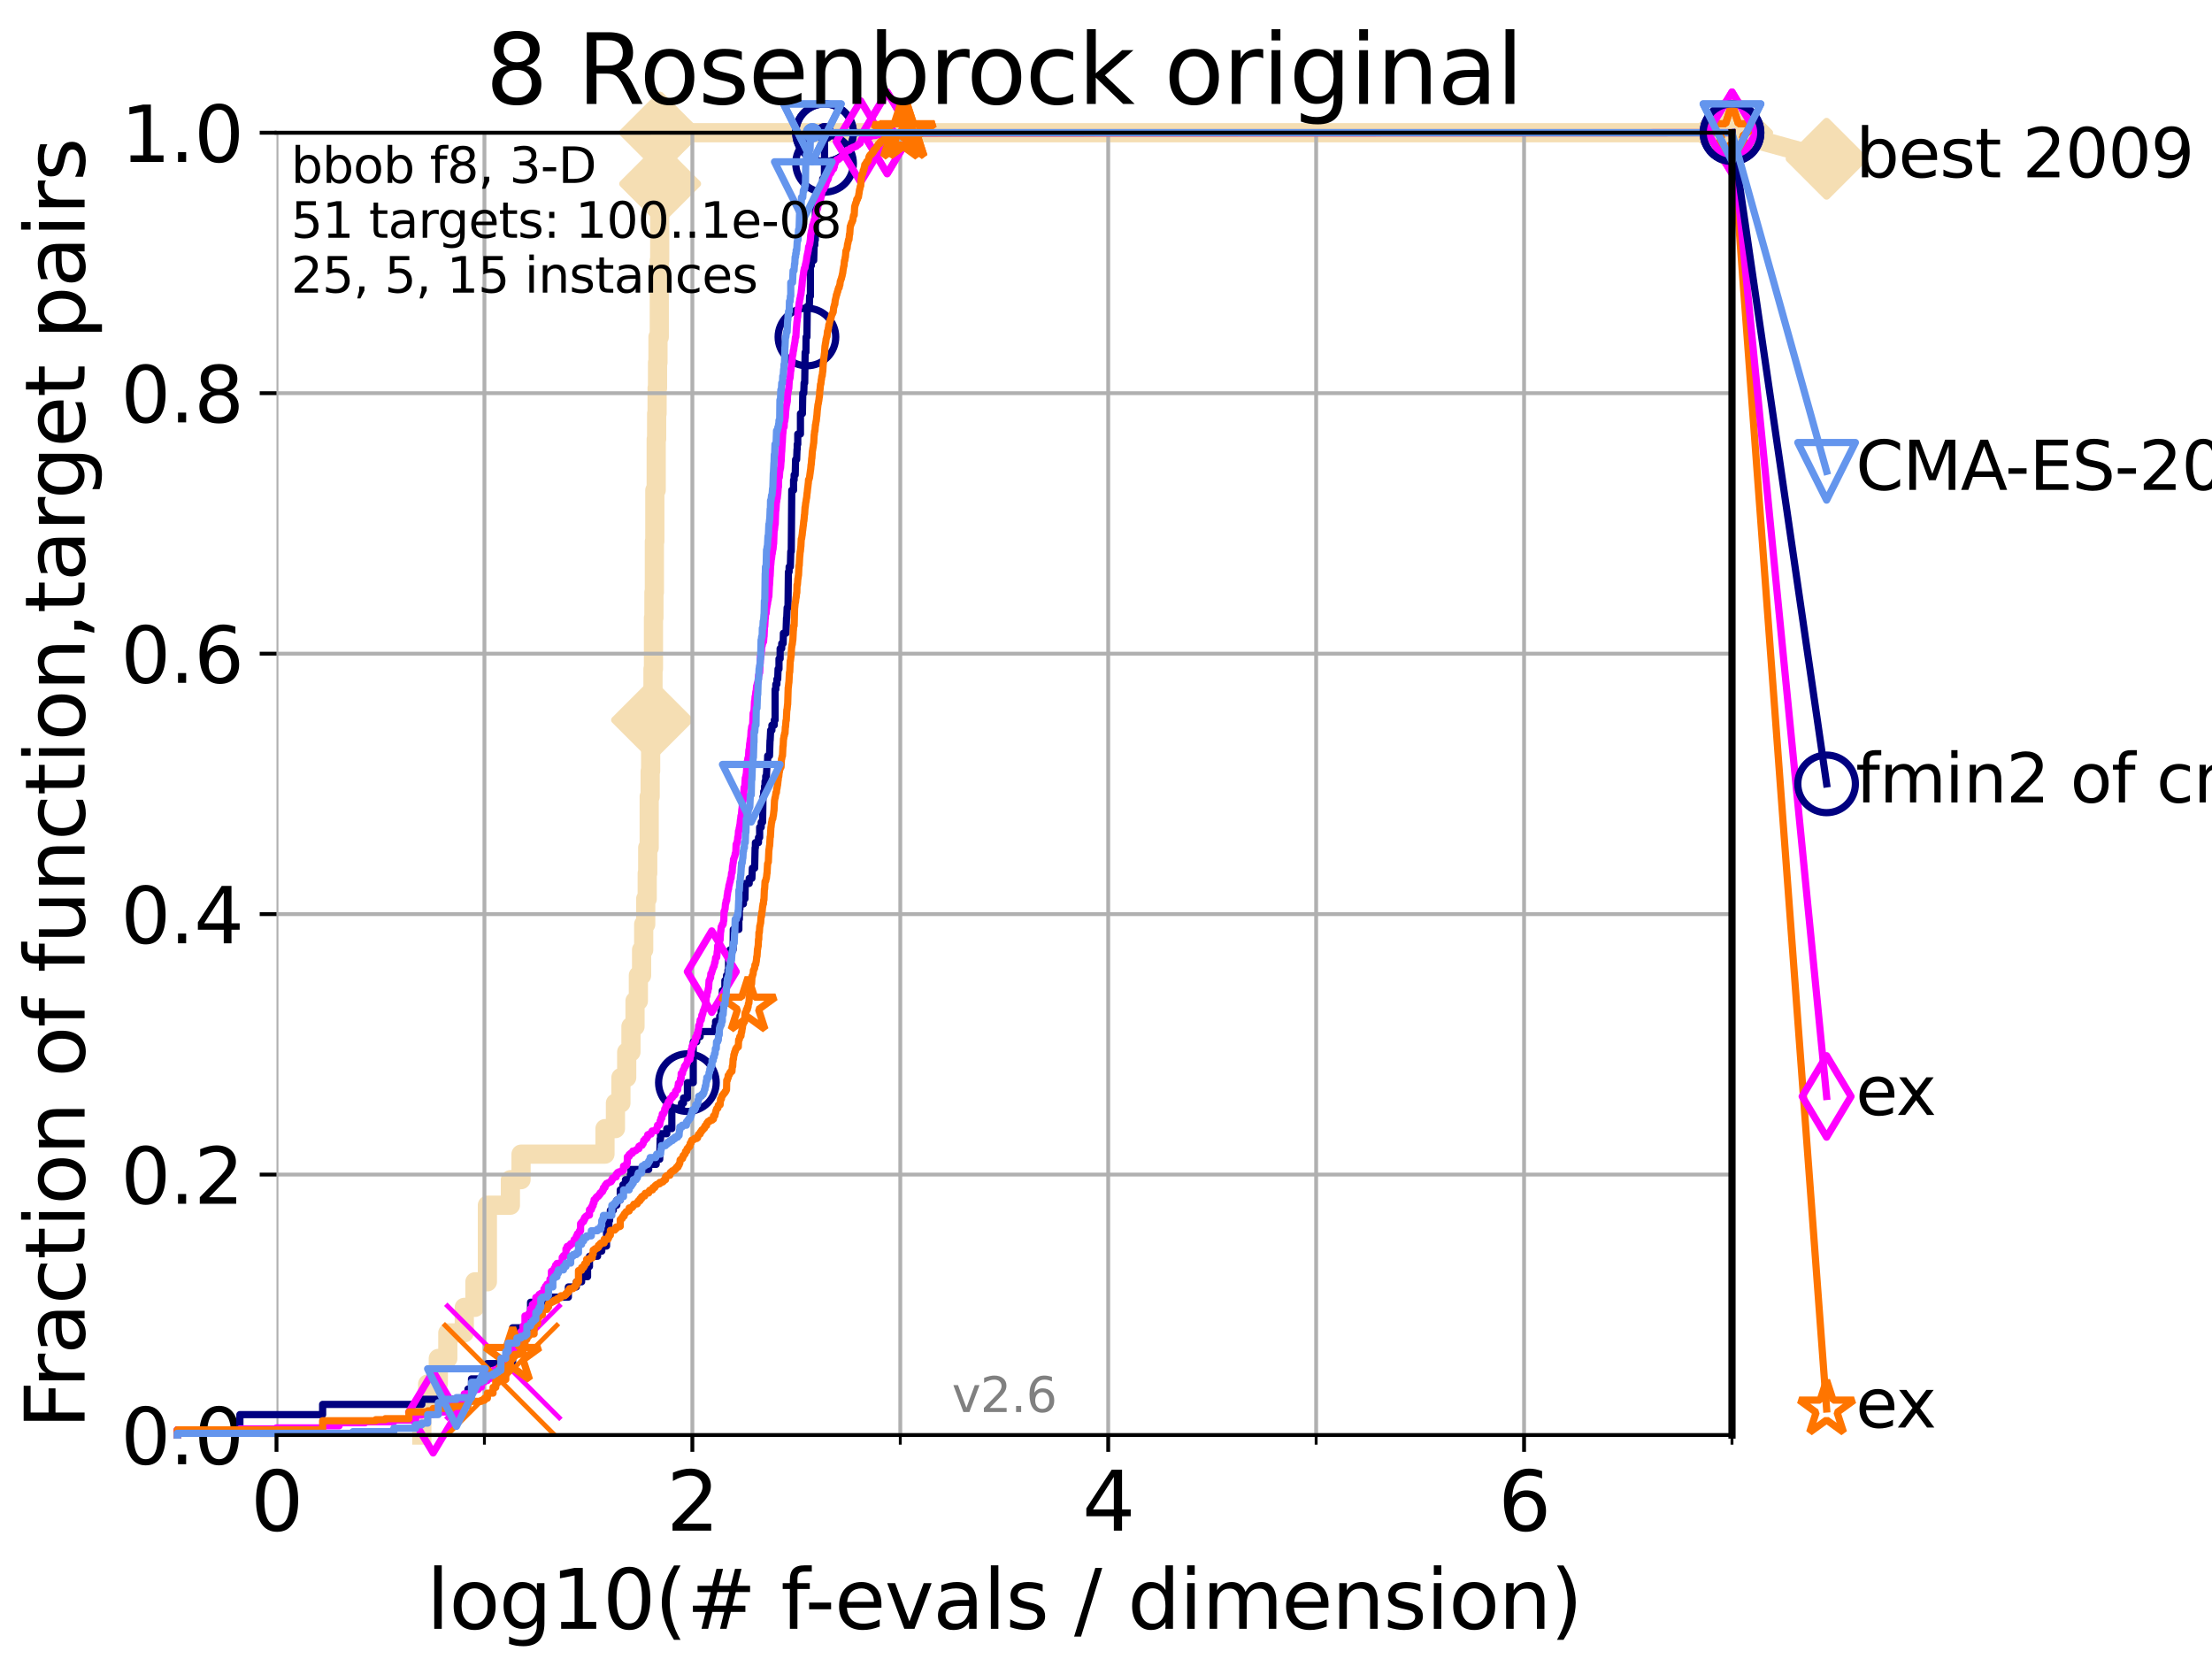 <?xml version="1.0" encoding="utf-8" standalone="no"?>
<!DOCTYPE svg PUBLIC "-//W3C//DTD SVG 1.1//EN"
  "http://www.w3.org/Graphics/SVG/1.1/DTD/svg11.dtd">
<svg xmlns:xlink="http://www.w3.org/1999/xlink" width="460.8pt" height="345.6pt" viewBox="0 0 460.8 345.6" xmlns="http://www.w3.org/2000/svg" version="1.1">
 <defs>
  <style type="text/css">*{stroke-linejoin: round; stroke-linecap: butt}</style>
 </defs>
 <g id="figure_1">
  <g id="patch_1">
   <path d="M 0 345.6 
L 460.8 345.6 
L 460.8 0 
L 0 0 
z
" style="fill: #ffffff"/>
  </g>
  <g id="axes_1">
   <g id="patch_2">
    <path d="M 57.6 298.944 
L 360.806 298.944 
L 360.806 27.648 
L 57.6 27.648 
z
" style="fill: #ffffff"/>
   </g>
   <g id="line2d_1">
    <path d="M 87.876 298.944 
L 87.876 293.624 
L 89.09 293.624 
L 89.09 288.305 
L 91.306 288.305 
L 91.306 282.985 
L 93.288 282.985 
L 93.288 277.666 
L 96.718 277.666 
L 96.718 272.346 
L 98.933 272.346 
L 98.933 267.027 
L 101.532 267.027 
L 101.532 251.068 
L 106.327 251.068 
L 106.327 245.749 
L 108.543 245.749 
L 108.543 240.429 
L 126.029 240.429 
L 126.029 235.11 
L 128.208 235.11 
L 128.208 229.79 
L 129.348 229.79 
L 129.348 224.471 
L 130.553 224.471 
L 130.553 219.151 
L 131.44 219.151 
L 131.44 213.832 
L 132.287 213.832 
L 132.287 208.512 
L 132.984 208.512 
L 132.984 203.192 
L 133.656 203.192 
L 133.656 197.873 
L 134.091 197.873 
L 134.091 192.553 
L 134.516 192.553 
L 134.516 187.234 
L 134.829 187.234 
L 134.829 181.914 
L 134.932 181.914 
L 134.932 176.595 
L 135.238 176.595 
L 135.238 165.956 
L 135.439 165.956 
L 135.439 160.636 
L 135.539 160.636 
L 135.539 155.317 
L 135.737 155.317 
L 135.737 149.997 
L 135.835 149.997 
L 135.835 144.678 
L 136.03 144.678 
L 136.03 139.358 
L 136.127 139.358 
L 136.127 128.719 
L 136.223 128.719 
L 136.223 123.4 
L 136.319 123.4 
L 136.319 112.76 
L 136.414 112.76 
L 136.414 102.121 
L 136.697 102.121 
L 136.697 91.482 
L 136.79 91.482 
L 136.79 86.163 
L 136.883 86.163 
L 136.883 80.843 
L 136.975 80.843 
L 136.975 75.524 
L 137.067 75.524 
L 137.067 70.204 
L 137.341 70.204 
L 137.341 54.246 
L 137.431 54.246 
L 137.431 38.287 
L 137.521 38.287 
L 137.521 27.648 
L 360.806 27.648 
" style="fill: none; stroke: #f5deb3; stroke-width: 4; stroke-linecap: square"/>
   </g>
   <g id="line2d_2">
    <defs>
     <path id="m1247c9d24c" d="M -0 7.778 
L 7.778 0 
L 0 -7.778 
L -7.778 -0 
z
" style="stroke: #f5deb3; stroke-width: 1.5; stroke-linejoin: miter"/>
    </defs>
    <g>
     <use xlink:href="#m1247c9d24c" x="135.835" y="149.997" style="fill: #f5deb3; stroke: #f5deb3; stroke-width: 1.5; stroke-linejoin: miter"/>
     <use xlink:href="#m1247c9d24c" x="137.521" y="38.287" style="fill: #f5deb3; stroke: #f5deb3; stroke-width: 1.5; stroke-linejoin: miter"/>
     <use xlink:href="#m1247c9d24c" x="137.521" y="27.648" style="fill: #f5deb3; stroke: #f5deb3; stroke-width: 1.5; stroke-linejoin: miter"/>
     <use xlink:href="#m1247c9d24c" x="137.521" y="27.648" style="fill: #f5deb3; stroke: #f5deb3; stroke-width: 1.5; stroke-linejoin: miter"/>
     <use xlink:href="#m1247c9d24c" x="360.806" y="27.648" style="fill: #f5deb3; stroke: #f5deb3; stroke-width: 1.5; stroke-linejoin: miter"/>
    </g>
   </g>
   <g id="line2d_3">
    <path style="fill: none; stroke: #f5deb3; stroke-width: 4; stroke-linecap: square"/>
    <g/>
   </g>
   <g id="line2d_4">
    <path d="M 360.806 27.648 
L 380.515 33.074 
" style="fill: none; stroke: #f5deb3; stroke-width: 4; stroke-linecap: square"/>
    <g>
     <use xlink:href="#m1247c9d24c" x="360.806" y="27.648" style="fill: #f5deb3; stroke: #f5deb3; stroke-width: 1.5; stroke-linejoin: miter"/>
     <use xlink:href="#m1247c9d24c" x="380.515" y="33.074" style="fill: #f5deb3; stroke: #f5deb3; stroke-width: 1.5; stroke-linejoin: miter"/>
    </g>
   </g>
   <g id="matplotlib.axis_1">
    <g id="xtick_1">
     <g id="line2d_5">
      <path d="M 57.6 298.944 
L 57.6 27.648 
" clip-path="url(#pf47326918a)" style="fill: none; stroke: #b0b0b0; stroke-width: 0.8; stroke-linecap: square"/>
     </g>
     <g id="line2d_6">
      <defs>
       <path id="mb9ad412c30" d="M 0 0 
L 0 3.5 
" style="stroke: #000000; stroke-width: 0.8"/>
      </defs>
      <g>
       <use xlink:href="#mb9ad412c30" x="57.6" y="298.944" style="stroke: #000000; stroke-width: 0.8"/>
      </g>
     </g>
     <g id="text_1">
      <!-- 0 -->
      <g transform="translate(52.192 318.861)scale(0.17 -0.17)">
       <defs>
        <path id="DejaVuSans-30" d="M 2034 4250 
Q 1547 4250 1301 3770 
Q 1056 3291 1056 2328 
Q 1056 1369 1301 889 
Q 1547 409 2034 409 
Q 2525 409 2770 889 
Q 3016 1369 3016 2328 
Q 3016 3291 2770 3770 
Q 2525 4250 2034 4250 
z
M 2034 4750 
Q 2819 4750 3233 4129 
Q 3647 3509 3647 2328 
Q 3647 1150 3233 529 
Q 2819 -91 2034 -91 
Q 1250 -91 836 529 
Q 422 1150 422 2328 
Q 422 3509 836 4129 
Q 1250 4750 2034 4750 
z
" transform="scale(0.016)"/>
       </defs>
       <use xlink:href="#DejaVuSans-30"/>
      </g>
     </g>
    </g>
    <g id="xtick_2">
     <g id="line2d_7">
      <path d="M 144.23 298.944 
L 144.23 27.648 
" clip-path="url(#pf47326918a)" style="fill: none; stroke: #b0b0b0; stroke-width: 0.8; stroke-linecap: square"/>
     </g>
     <g id="line2d_8">
      <g>
       <use xlink:href="#mb9ad412c30" x="144.23" y="298.944" style="stroke: #000000; stroke-width: 0.8"/>
      </g>
     </g>
     <g id="text_2">
      <!-- 2 -->
      <g transform="translate(138.822 318.861)scale(0.17 -0.17)">
       <defs>
        <path id="DejaVuSans-32" d="M 1228 531 
L 3431 531 
L 3431 0 
L 469 0 
L 469 531 
Q 828 903 1448 1529 
Q 2069 2156 2228 2338 
Q 2531 2678 2651 2914 
Q 2772 3150 2772 3378 
Q 2772 3750 2511 3984 
Q 2250 4219 1831 4219 
Q 1534 4219 1204 4116 
Q 875 4013 500 3803 
L 500 4441 
Q 881 4594 1212 4672 
Q 1544 4750 1819 4750 
Q 2544 4750 2975 4387 
Q 3406 4025 3406 3419 
Q 3406 3131 3298 2873 
Q 3191 2616 2906 2266 
Q 2828 2175 2409 1742 
Q 1991 1309 1228 531 
z
" transform="scale(0.016)"/>
       </defs>
       <use xlink:href="#DejaVuSans-32"/>
      </g>
     </g>
    </g>
    <g id="xtick_3">
     <g id="line2d_9">
      <path d="M 230.861 298.944 
L 230.861 27.648 
" clip-path="url(#pf47326918a)" style="fill: none; stroke: #b0b0b0; stroke-width: 0.8; stroke-linecap: square"/>
     </g>
     <g id="line2d_10">
      <g>
       <use xlink:href="#mb9ad412c30" x="230.861" y="298.944" style="stroke: #000000; stroke-width: 0.8"/>
      </g>
     </g>
     <g id="text_3">
      <!-- 4 -->
      <g transform="translate(225.453 318.861)scale(0.17 -0.17)">
       <defs>
        <path id="DejaVuSans-34" d="M 2419 4116 
L 825 1625 
L 2419 1625 
L 2419 4116 
z
M 2253 4666 
L 3047 4666 
L 3047 1625 
L 3713 1625 
L 3713 1100 
L 3047 1100 
L 3047 0 
L 2419 0 
L 2419 1100 
L 313 1100 
L 313 1709 
L 2253 4666 
z
" transform="scale(0.016)"/>
       </defs>
       <use xlink:href="#DejaVuSans-34"/>
      </g>
     </g>
    </g>
    <g id="xtick_4">
     <g id="line2d_11">
      <path d="M 317.491 298.944 
L 317.491 27.648 
" clip-path="url(#pf47326918a)" style="fill: none; stroke: #b0b0b0; stroke-width: 0.8; stroke-linecap: square"/>
     </g>
     <g id="line2d_12">
      <g>
       <use xlink:href="#mb9ad412c30" x="317.491" y="298.944" style="stroke: #000000; stroke-width: 0.8"/>
      </g>
     </g>
     <g id="text_4">
      <!-- 6 -->
      <g transform="translate(312.083 318.861)scale(0.17 -0.17)">
       <defs>
        <path id="DejaVuSans-36" d="M 2113 2584 
Q 1688 2584 1439 2293 
Q 1191 2003 1191 1497 
Q 1191 994 1439 701 
Q 1688 409 2113 409 
Q 2538 409 2786 701 
Q 3034 994 3034 1497 
Q 3034 2003 2786 2293 
Q 2538 2584 2113 2584 
z
M 3366 4563 
L 3366 3988 
Q 3128 4100 2886 4159 
Q 2644 4219 2406 4219 
Q 1781 4219 1451 3797 
Q 1122 3375 1075 2522 
Q 1259 2794 1537 2939 
Q 1816 3084 2150 3084 
Q 2853 3084 3261 2657 
Q 3669 2231 3669 1497 
Q 3669 778 3244 343 
Q 2819 -91 2113 -91 
Q 1303 -91 875 529 
Q 447 1150 447 2328 
Q 447 3434 972 4092 
Q 1497 4750 2381 4750 
Q 2619 4750 2861 4703 
Q 3103 4656 3366 4563 
z
" transform="scale(0.016)"/>
       </defs>
       <use xlink:href="#DejaVuSans-36"/>
      </g>
     </g>
    </g>
    <g id="xtick_5">
     <g id="line2d_13">
      <path d="M 100.915 298.944 
L 100.915 27.648 
" clip-path="url(#pf47326918a)" style="fill: none; stroke: #b0b0b0; stroke-width: 0.8; stroke-linecap: square"/>
     </g>
     <g id="line2d_14">
      <defs>
       <path id="m174c78a64a" d="M 0 0 
L 0 2 
" style="stroke: #000000; stroke-width: 0.6"/>
      </defs>
      <g>
       <use xlink:href="#m174c78a64a" x="100.915" y="298.944" style="stroke: #000000; stroke-width: 0.6"/>
      </g>
     </g>
    </g>
    <g id="xtick_6">
     <g id="line2d_15">
      <path d="M 187.546 298.944 
L 187.546 27.648 
" clip-path="url(#pf47326918a)" style="fill: none; stroke: #b0b0b0; stroke-width: 0.8; stroke-linecap: square"/>
     </g>
     <g id="line2d_16">
      <g>
       <use xlink:href="#m174c78a64a" x="187.546" y="298.944" style="stroke: #000000; stroke-width: 0.6"/>
      </g>
     </g>
    </g>
    <g id="xtick_7">
     <g id="line2d_17">
      <path d="M 274.176 298.944 
L 274.176 27.648 
" clip-path="url(#pf47326918a)" style="fill: none; stroke: #b0b0b0; stroke-width: 0.8; stroke-linecap: square"/>
     </g>
     <g id="line2d_18">
      <g>
       <use xlink:href="#m174c78a64a" x="274.176" y="298.944" style="stroke: #000000; stroke-width: 0.6"/>
      </g>
     </g>
    </g>
    <g id="xtick_8">
     <g id="line2d_19">
      <path d="M 360.806 298.944 
L 360.806 27.648 
" clip-path="url(#pf47326918a)" style="fill: none; stroke: #b0b0b0; stroke-width: 0.8; stroke-linecap: square"/>
     </g>
     <g id="line2d_20">
      <g>
       <use xlink:href="#m174c78a64a" x="360.806" y="298.944" style="stroke: #000000; stroke-width: 0.6"/>
      </g>
     </g>
    </g>
    <g id="text_5">
     <!-- log10(# f-evals / dimension) -->
     <g transform="translate(88.823 339.314)scale(0.17 -0.17)">
      <defs>
       <path id="DejaVuSans-6c" d="M 603 4863 
L 1178 4863 
L 1178 0 
L 603 0 
L 603 4863 
z
" transform="scale(0.016)"/>
       <path id="DejaVuSans-6f" d="M 1959 3097 
Q 1497 3097 1228 2736 
Q 959 2375 959 1747 
Q 959 1119 1226 758 
Q 1494 397 1959 397 
Q 2419 397 2687 759 
Q 2956 1122 2956 1747 
Q 2956 2369 2687 2733 
Q 2419 3097 1959 3097 
z
M 1959 3584 
Q 2709 3584 3137 3096 
Q 3566 2609 3566 1747 
Q 3566 888 3137 398 
Q 2709 -91 1959 -91 
Q 1206 -91 779 398 
Q 353 888 353 1747 
Q 353 2609 779 3096 
Q 1206 3584 1959 3584 
z
" transform="scale(0.016)"/>
       <path id="DejaVuSans-67" d="M 2906 1791 
Q 2906 2416 2648 2759 
Q 2391 3103 1925 3103 
Q 1463 3103 1205 2759 
Q 947 2416 947 1791 
Q 947 1169 1205 825 
Q 1463 481 1925 481 
Q 2391 481 2648 825 
Q 2906 1169 2906 1791 
z
M 3481 434 
Q 3481 -459 3084 -895 
Q 2688 -1331 1869 -1331 
Q 1566 -1331 1297 -1286 
Q 1028 -1241 775 -1147 
L 775 -588 
Q 1028 -725 1275 -790 
Q 1522 -856 1778 -856 
Q 2344 -856 2625 -561 
Q 2906 -266 2906 331 
L 2906 616 
Q 2728 306 2450 153 
Q 2172 0 1784 0 
Q 1141 0 747 490 
Q 353 981 353 1791 
Q 353 2603 747 3093 
Q 1141 3584 1784 3584 
Q 2172 3584 2450 3431 
Q 2728 3278 2906 2969 
L 2906 3500 
L 3481 3500 
L 3481 434 
z
" transform="scale(0.016)"/>
       <path id="DejaVuSans-31" d="M 794 531 
L 1825 531 
L 1825 4091 
L 703 3866 
L 703 4441 
L 1819 4666 
L 2450 4666 
L 2450 531 
L 3481 531 
L 3481 0 
L 794 0 
L 794 531 
z
" transform="scale(0.016)"/>
       <path id="DejaVuSans-28" d="M 1984 4856 
Q 1566 4138 1362 3434 
Q 1159 2731 1159 2009 
Q 1159 1288 1364 580 
Q 1569 -128 1984 -844 
L 1484 -844 
Q 1016 -109 783 600 
Q 550 1309 550 2009 
Q 550 2706 781 3412 
Q 1013 4119 1484 4856 
L 1984 4856 
z
" transform="scale(0.016)"/>
       <path id="DejaVuSans-23" d="M 3272 2816 
L 2363 2816 
L 2100 1772 
L 3016 1772 
L 3272 2816 
z
M 2803 4594 
L 2478 3297 
L 3391 3297 
L 3719 4594 
L 4219 4594 
L 3897 3297 
L 4872 3297 
L 4872 2816 
L 3775 2816 
L 3519 1772 
L 4513 1772 
L 4513 1294 
L 3397 1294 
L 3072 0 
L 2572 0 
L 2894 1294 
L 1978 1294 
L 1656 0 
L 1153 0 
L 1478 1294 
L 494 1294 
L 494 1772 
L 1594 1772 
L 1856 2816 
L 850 2816 
L 850 3297 
L 1978 3297 
L 2297 4594 
L 2803 4594 
z
" transform="scale(0.016)"/>
       <path id="DejaVuSans-20" transform="scale(0.016)"/>
       <path id="DejaVuSans-66" d="M 2375 4863 
L 2375 4384 
L 1825 4384 
Q 1516 4384 1395 4259 
Q 1275 4134 1275 3809 
L 1275 3500 
L 2222 3500 
L 2222 3053 
L 1275 3053 
L 1275 0 
L 697 0 
L 697 3053 
L 147 3053 
L 147 3500 
L 697 3500 
L 697 3744 
Q 697 4328 969 4595 
Q 1241 4863 1831 4863 
L 2375 4863 
z
" transform="scale(0.016)"/>
       <path id="DejaVuSans-2d" d="M 313 2009 
L 1997 2009 
L 1997 1497 
L 313 1497 
L 313 2009 
z
" transform="scale(0.016)"/>
       <path id="DejaVuSans-65" d="M 3597 1894 
L 3597 1613 
L 953 1613 
Q 991 1019 1311 708 
Q 1631 397 2203 397 
Q 2534 397 2845 478 
Q 3156 559 3463 722 
L 3463 178 
Q 3153 47 2828 -22 
Q 2503 -91 2169 -91 
Q 1331 -91 842 396 
Q 353 884 353 1716 
Q 353 2575 817 3079 
Q 1281 3584 2069 3584 
Q 2775 3584 3186 3129 
Q 3597 2675 3597 1894 
z
M 3022 2063 
Q 3016 2534 2758 2815 
Q 2500 3097 2075 3097 
Q 1594 3097 1305 2825 
Q 1016 2553 972 2059 
L 3022 2063 
z
" transform="scale(0.016)"/>
       <path id="DejaVuSans-76" d="M 191 3500 
L 800 3500 
L 1894 563 
L 2988 3500 
L 3597 3500 
L 2284 0 
L 1503 0 
L 191 3500 
z
" transform="scale(0.016)"/>
       <path id="DejaVuSans-61" d="M 2194 1759 
Q 1497 1759 1228 1600 
Q 959 1441 959 1056 
Q 959 750 1161 570 
Q 1363 391 1709 391 
Q 2188 391 2477 730 
Q 2766 1069 2766 1631 
L 2766 1759 
L 2194 1759 
z
M 3341 1997 
L 3341 0 
L 2766 0 
L 2766 531 
Q 2569 213 2275 61 
Q 1981 -91 1556 -91 
Q 1019 -91 701 211 
Q 384 513 384 1019 
Q 384 1609 779 1909 
Q 1175 2209 1959 2209 
L 2766 2209 
L 2766 2266 
Q 2766 2663 2505 2880 
Q 2244 3097 1772 3097 
Q 1472 3097 1187 3025 
Q 903 2953 641 2809 
L 641 3341 
Q 956 3463 1253 3523 
Q 1550 3584 1831 3584 
Q 2591 3584 2966 3190 
Q 3341 2797 3341 1997 
z
" transform="scale(0.016)"/>
       <path id="DejaVuSans-73" d="M 2834 3397 
L 2834 2853 
Q 2591 2978 2328 3040 
Q 2066 3103 1784 3103 
Q 1356 3103 1142 2972 
Q 928 2841 928 2578 
Q 928 2378 1081 2264 
Q 1234 2150 1697 2047 
L 1894 2003 
Q 2506 1872 2764 1633 
Q 3022 1394 3022 966 
Q 3022 478 2636 193 
Q 2250 -91 1575 -91 
Q 1294 -91 989 -36 
Q 684 19 347 128 
L 347 722 
Q 666 556 975 473 
Q 1284 391 1588 391 
Q 1994 391 2212 530 
Q 2431 669 2431 922 
Q 2431 1156 2273 1281 
Q 2116 1406 1581 1522 
L 1381 1569 
Q 847 1681 609 1914 
Q 372 2147 372 2553 
Q 372 3047 722 3315 
Q 1072 3584 1716 3584 
Q 2034 3584 2315 3537 
Q 2597 3491 2834 3397 
z
" transform="scale(0.016)"/>
       <path id="DejaVuSans-2f" d="M 1625 4666 
L 2156 4666 
L 531 -594 
L 0 -594 
L 1625 4666 
z
" transform="scale(0.016)"/>
       <path id="DejaVuSans-64" d="M 2906 2969 
L 2906 4863 
L 3481 4863 
L 3481 0 
L 2906 0 
L 2906 525 
Q 2725 213 2448 61 
Q 2172 -91 1784 -91 
Q 1150 -91 751 415 
Q 353 922 353 1747 
Q 353 2572 751 3078 
Q 1150 3584 1784 3584 
Q 2172 3584 2448 3432 
Q 2725 3281 2906 2969 
z
M 947 1747 
Q 947 1113 1208 752 
Q 1469 391 1925 391 
Q 2381 391 2643 752 
Q 2906 1113 2906 1747 
Q 2906 2381 2643 2742 
Q 2381 3103 1925 3103 
Q 1469 3103 1208 2742 
Q 947 2381 947 1747 
z
" transform="scale(0.016)"/>
       <path id="DejaVuSans-69" d="M 603 3500 
L 1178 3500 
L 1178 0 
L 603 0 
L 603 3500 
z
M 603 4863 
L 1178 4863 
L 1178 4134 
L 603 4134 
L 603 4863 
z
" transform="scale(0.016)"/>
       <path id="DejaVuSans-6d" d="M 3328 2828 
Q 3544 3216 3844 3400 
Q 4144 3584 4550 3584 
Q 5097 3584 5394 3201 
Q 5691 2819 5691 2113 
L 5691 0 
L 5113 0 
L 5113 2094 
Q 5113 2597 4934 2840 
Q 4756 3084 4391 3084 
Q 3944 3084 3684 2787 
Q 3425 2491 3425 1978 
L 3425 0 
L 2847 0 
L 2847 2094 
Q 2847 2600 2669 2842 
Q 2491 3084 2119 3084 
Q 1678 3084 1418 2786 
Q 1159 2488 1159 1978 
L 1159 0 
L 581 0 
L 581 3500 
L 1159 3500 
L 1159 2956 
Q 1356 3278 1631 3431 
Q 1906 3584 2284 3584 
Q 2666 3584 2933 3390 
Q 3200 3197 3328 2828 
z
" transform="scale(0.016)"/>
       <path id="DejaVuSans-6e" d="M 3513 2113 
L 3513 0 
L 2938 0 
L 2938 2094 
Q 2938 2591 2744 2837 
Q 2550 3084 2163 3084 
Q 1697 3084 1428 2787 
Q 1159 2491 1159 1978 
L 1159 0 
L 581 0 
L 581 3500 
L 1159 3500 
L 1159 2956 
Q 1366 3272 1645 3428 
Q 1925 3584 2291 3584 
Q 2894 3584 3203 3211 
Q 3513 2838 3513 2113 
z
" transform="scale(0.016)"/>
       <path id="DejaVuSans-29" d="M 513 4856 
L 1013 4856 
Q 1481 4119 1714 3412 
Q 1947 2706 1947 2009 
Q 1947 1309 1714 600 
Q 1481 -109 1013 -844 
L 513 -844 
Q 928 -128 1133 580 
Q 1338 1288 1338 2009 
Q 1338 2731 1133 3434 
Q 928 4138 513 4856 
z
" transform="scale(0.016)"/>
      </defs>
      <use xlink:href="#DejaVuSans-6c"/>
      <use xlink:href="#DejaVuSans-6f" x="27.783"/>
      <use xlink:href="#DejaVuSans-67" x="88.965"/>
      <use xlink:href="#DejaVuSans-31" x="152.441"/>
      <use xlink:href="#DejaVuSans-30" x="216.064"/>
      <use xlink:href="#DejaVuSans-28" x="279.688"/>
      <use xlink:href="#DejaVuSans-23" x="318.701"/>
      <use xlink:href="#DejaVuSans-20" x="402.49"/>
      <use xlink:href="#DejaVuSans-66" x="434.277"/>
      <use xlink:href="#DejaVuSans-2d" x="463.982"/>
      <use xlink:href="#DejaVuSans-65" x="500.066"/>
      <use xlink:href="#DejaVuSans-76" x="561.59"/>
      <use xlink:href="#DejaVuSans-61" x="620.77"/>
      <use xlink:href="#DejaVuSans-6c" x="682.049"/>
      <use xlink:href="#DejaVuSans-73" x="709.832"/>
      <use xlink:href="#DejaVuSans-20" x="761.932"/>
      <use xlink:href="#DejaVuSans-2f" x="793.719"/>
      <use xlink:href="#DejaVuSans-20" x="827.41"/>
      <use xlink:href="#DejaVuSans-64" x="859.197"/>
      <use xlink:href="#DejaVuSans-69" x="922.674"/>
      <use xlink:href="#DejaVuSans-6d" x="950.457"/>
      <use xlink:href="#DejaVuSans-65" x="1047.869"/>
      <use xlink:href="#DejaVuSans-6e" x="1109.393"/>
      <use xlink:href="#DejaVuSans-73" x="1172.771"/>
      <use xlink:href="#DejaVuSans-69" x="1224.871"/>
      <use xlink:href="#DejaVuSans-6f" x="1252.654"/>
      <use xlink:href="#DejaVuSans-6e" x="1313.836"/>
      <use xlink:href="#DejaVuSans-29" x="1377.215"/>
     </g>
    </g>
   </g>
   <g id="matplotlib.axis_2">
    <g id="ytick_1">
     <g id="line2d_21">
      <path d="M 57.6 298.944 
L 360.806 298.944 
" clip-path="url(#pf47326918a)" style="fill: none; stroke: #b0b0b0; stroke-width: 0.8; stroke-linecap: square"/>
     </g>
     <g id="line2d_22">
      <defs>
       <path id="me64a4eb607" d="M 0 0 
L -3.5 0 
" style="stroke: #000000; stroke-width: 0.8"/>
      </defs>
      <g>
       <use xlink:href="#me64a4eb607" x="57.6" y="298.944" style="stroke: #000000; stroke-width: 0.8"/>
      </g>
     </g>
     <g id="text_6">
      <!-- 0.0 -->
      <g transform="translate(25.155 305.023)scale(0.16 -0.16)">
       <defs>
        <path id="DejaVuSans-2e" d="M 684 794 
L 1344 794 
L 1344 0 
L 684 0 
L 684 794 
z
" transform="scale(0.016)"/>
       </defs>
       <use xlink:href="#DejaVuSans-30"/>
       <use xlink:href="#DejaVuSans-2e" x="63.623"/>
       <use xlink:href="#DejaVuSans-30" x="95.41"/>
      </g>
     </g>
    </g>
    <g id="ytick_2">
     <g id="line2d_23">
      <path d="M 57.6 244.685 
L 360.806 244.685 
" clip-path="url(#pf47326918a)" style="fill: none; stroke: #b0b0b0; stroke-width: 0.8; stroke-linecap: square"/>
     </g>
     <g id="line2d_24">
      <g>
       <use xlink:href="#me64a4eb607" x="57.6" y="244.685" style="stroke: #000000; stroke-width: 0.8"/>
      </g>
     </g>
     <g id="text_7">
      <!-- 0.2 -->
      <g transform="translate(25.155 250.764)scale(0.16 -0.16)">
       <use xlink:href="#DejaVuSans-30"/>
       <use xlink:href="#DejaVuSans-2e" x="63.623"/>
       <use xlink:href="#DejaVuSans-32" x="95.41"/>
      </g>
     </g>
    </g>
    <g id="ytick_3">
     <g id="line2d_25">
      <path d="M 57.6 190.426 
L 360.806 190.426 
" clip-path="url(#pf47326918a)" style="fill: none; stroke: #b0b0b0; stroke-width: 0.8; stroke-linecap: square"/>
     </g>
     <g id="line2d_26">
      <g>
       <use xlink:href="#me64a4eb607" x="57.6" y="190.426" style="stroke: #000000; stroke-width: 0.8"/>
      </g>
     </g>
     <g id="text_8">
      <!-- 0.4 -->
      <g transform="translate(25.155 196.504)scale(0.16 -0.16)">
       <use xlink:href="#DejaVuSans-30"/>
       <use xlink:href="#DejaVuSans-2e" x="63.623"/>
       <use xlink:href="#DejaVuSans-34" x="95.41"/>
      </g>
     </g>
    </g>
    <g id="ytick_4">
     <g id="line2d_27">
      <path d="M 57.6 136.166 
L 360.806 136.166 
" clip-path="url(#pf47326918a)" style="fill: none; stroke: #b0b0b0; stroke-width: 0.8; stroke-linecap: square"/>
     </g>
     <g id="line2d_28">
      <g>
       <use xlink:href="#me64a4eb607" x="57.6" y="136.166" style="stroke: #000000; stroke-width: 0.8"/>
      </g>
     </g>
     <g id="text_9">
      <!-- 0.6 -->
      <g transform="translate(25.155 142.245)scale(0.16 -0.16)">
       <use xlink:href="#DejaVuSans-30"/>
       <use xlink:href="#DejaVuSans-2e" x="63.623"/>
       <use xlink:href="#DejaVuSans-36" x="95.41"/>
      </g>
     </g>
    </g>
    <g id="ytick_5">
     <g id="line2d_29">
      <path d="M 57.6 81.907 
L 360.806 81.907 
" clip-path="url(#pf47326918a)" style="fill: none; stroke: #b0b0b0; stroke-width: 0.8; stroke-linecap: square"/>
     </g>
     <g id="line2d_30">
      <g>
       <use xlink:href="#me64a4eb607" x="57.6" y="81.907" style="stroke: #000000; stroke-width: 0.8"/>
      </g>
     </g>
     <g id="text_10">
      <!-- 0.8 -->
      <g transform="translate(25.155 87.986)scale(0.16 -0.16)">
       <defs>
        <path id="DejaVuSans-38" d="M 2034 2216 
Q 1584 2216 1326 1975 
Q 1069 1734 1069 1313 
Q 1069 891 1326 650 
Q 1584 409 2034 409 
Q 2484 409 2743 651 
Q 3003 894 3003 1313 
Q 3003 1734 2745 1975 
Q 2488 2216 2034 2216 
z
M 1403 2484 
Q 997 2584 770 2862 
Q 544 3141 544 3541 
Q 544 4100 942 4425 
Q 1341 4750 2034 4750 
Q 2731 4750 3128 4425 
Q 3525 4100 3525 3541 
Q 3525 3141 3298 2862 
Q 3072 2584 2669 2484 
Q 3125 2378 3379 2068 
Q 3634 1759 3634 1313 
Q 3634 634 3220 271 
Q 2806 -91 2034 -91 
Q 1263 -91 848 271 
Q 434 634 434 1313 
Q 434 1759 690 2068 
Q 947 2378 1403 2484 
z
M 1172 3481 
Q 1172 3119 1398 2916 
Q 1625 2713 2034 2713 
Q 2441 2713 2670 2916 
Q 2900 3119 2900 3481 
Q 2900 3844 2670 4047 
Q 2441 4250 2034 4250 
Q 1625 4250 1398 4047 
Q 1172 3844 1172 3481 
z
" transform="scale(0.016)"/>
       </defs>
       <use xlink:href="#DejaVuSans-30"/>
       <use xlink:href="#DejaVuSans-2e" x="63.623"/>
       <use xlink:href="#DejaVuSans-38" x="95.41"/>
      </g>
     </g>
    </g>
    <g id="ytick_6">
     <g id="line2d_31">
      <path d="M 57.6 27.648 
L 360.806 27.648 
" clip-path="url(#pf47326918a)" style="fill: none; stroke: #b0b0b0; stroke-width: 0.8; stroke-linecap: square"/>
     </g>
     <g id="line2d_32">
      <g>
       <use xlink:href="#me64a4eb607" x="57.6" y="27.648" style="stroke: #000000; stroke-width: 0.8"/>
      </g>
     </g>
     <g id="text_11">
      <!-- 1.0 -->
      <g transform="translate(25.155 33.727)scale(0.16 -0.16)">
       <use xlink:href="#DejaVuSans-31"/>
       <use xlink:href="#DejaVuSans-2e" x="63.623"/>
       <use xlink:href="#DejaVuSans-30" x="95.41"/>
      </g>
     </g>
    </g>
    <g id="text_12">
     <!-- Fraction of function,target pairs -->
     <g transform="translate(17.62 297.681)rotate(-90)scale(0.17 -0.17)">
      <defs>
       <path id="DejaVuSans-46" d="M 628 4666 
L 3309 4666 
L 3309 4134 
L 1259 4134 
L 1259 2759 
L 3109 2759 
L 3109 2228 
L 1259 2228 
L 1259 0 
L 628 0 
L 628 4666 
z
" transform="scale(0.016)"/>
       <path id="DejaVuSans-72" d="M 2631 2963 
Q 2534 3019 2420 3045 
Q 2306 3072 2169 3072 
Q 1681 3072 1420 2755 
Q 1159 2438 1159 1844 
L 1159 0 
L 581 0 
L 581 3500 
L 1159 3500 
L 1159 2956 
Q 1341 3275 1631 3429 
Q 1922 3584 2338 3584 
Q 2397 3584 2469 3576 
Q 2541 3569 2628 3553 
L 2631 2963 
z
" transform="scale(0.016)"/>
       <path id="DejaVuSans-63" d="M 3122 3366 
L 3122 2828 
Q 2878 2963 2633 3030 
Q 2388 3097 2138 3097 
Q 1578 3097 1268 2742 
Q 959 2388 959 1747 
Q 959 1106 1268 751 
Q 1578 397 2138 397 
Q 2388 397 2633 464 
Q 2878 531 3122 666 
L 3122 134 
Q 2881 22 2623 -34 
Q 2366 -91 2075 -91 
Q 1284 -91 818 406 
Q 353 903 353 1747 
Q 353 2603 823 3093 
Q 1294 3584 2113 3584 
Q 2378 3584 2631 3529 
Q 2884 3475 3122 3366 
z
" transform="scale(0.016)"/>
       <path id="DejaVuSans-74" d="M 1172 4494 
L 1172 3500 
L 2356 3500 
L 2356 3053 
L 1172 3053 
L 1172 1153 
Q 1172 725 1289 603 
Q 1406 481 1766 481 
L 2356 481 
L 2356 0 
L 1766 0 
Q 1100 0 847 248 
Q 594 497 594 1153 
L 594 3053 
L 172 3053 
L 172 3500 
L 594 3500 
L 594 4494 
L 1172 4494 
z
" transform="scale(0.016)"/>
       <path id="DejaVuSans-75" d="M 544 1381 
L 544 3500 
L 1119 3500 
L 1119 1403 
Q 1119 906 1312 657 
Q 1506 409 1894 409 
Q 2359 409 2629 706 
Q 2900 1003 2900 1516 
L 2900 3500 
L 3475 3500 
L 3475 0 
L 2900 0 
L 2900 538 
Q 2691 219 2414 64 
Q 2138 -91 1772 -91 
Q 1169 -91 856 284 
Q 544 659 544 1381 
z
M 1991 3584 
L 1991 3584 
z
" transform="scale(0.016)"/>
       <path id="DejaVuSans-2c" d="M 750 794 
L 1409 794 
L 1409 256 
L 897 -744 
L 494 -744 
L 750 256 
L 750 794 
z
" transform="scale(0.016)"/>
       <path id="DejaVuSans-70" d="M 1159 525 
L 1159 -1331 
L 581 -1331 
L 581 3500 
L 1159 3500 
L 1159 2969 
Q 1341 3281 1617 3432 
Q 1894 3584 2278 3584 
Q 2916 3584 3314 3078 
Q 3713 2572 3713 1747 
Q 3713 922 3314 415 
Q 2916 -91 2278 -91 
Q 1894 -91 1617 61 
Q 1341 213 1159 525 
z
M 3116 1747 
Q 3116 2381 2855 2742 
Q 2594 3103 2138 3103 
Q 1681 3103 1420 2742 
Q 1159 2381 1159 1747 
Q 1159 1113 1420 752 
Q 1681 391 2138 391 
Q 2594 391 2855 752 
Q 3116 1113 3116 1747 
z
" transform="scale(0.016)"/>
      </defs>
      <use xlink:href="#DejaVuSans-46"/>
      <use xlink:href="#DejaVuSans-72" x="50.27"/>
      <use xlink:href="#DejaVuSans-61" x="91.383"/>
      <use xlink:href="#DejaVuSans-63" x="152.662"/>
      <use xlink:href="#DejaVuSans-74" x="207.643"/>
      <use xlink:href="#DejaVuSans-69" x="246.852"/>
      <use xlink:href="#DejaVuSans-6f" x="274.635"/>
      <use xlink:href="#DejaVuSans-6e" x="335.816"/>
      <use xlink:href="#DejaVuSans-20" x="399.195"/>
      <use xlink:href="#DejaVuSans-6f" x="430.982"/>
      <use xlink:href="#DejaVuSans-66" x="492.164"/>
      <use xlink:href="#DejaVuSans-20" x="527.369"/>
      <use xlink:href="#DejaVuSans-66" x="559.156"/>
      <use xlink:href="#DejaVuSans-75" x="594.361"/>
      <use xlink:href="#DejaVuSans-6e" x="657.74"/>
      <use xlink:href="#DejaVuSans-63" x="721.119"/>
      <use xlink:href="#DejaVuSans-74" x="776.1"/>
      <use xlink:href="#DejaVuSans-69" x="815.309"/>
      <use xlink:href="#DejaVuSans-6f" x="843.092"/>
      <use xlink:href="#DejaVuSans-6e" x="904.273"/>
      <use xlink:href="#DejaVuSans-2c" x="967.652"/>
      <use xlink:href="#DejaVuSans-74" x="999.439"/>
      <use xlink:href="#DejaVuSans-61" x="1038.648"/>
      <use xlink:href="#DejaVuSans-72" x="1099.928"/>
      <use xlink:href="#DejaVuSans-67" x="1139.291"/>
      <use xlink:href="#DejaVuSans-65" x="1202.768"/>
      <use xlink:href="#DejaVuSans-74" x="1264.291"/>
      <use xlink:href="#DejaVuSans-20" x="1303.5"/>
      <use xlink:href="#DejaVuSans-70" x="1335.287"/>
      <use xlink:href="#DejaVuSans-61" x="1398.764"/>
      <use xlink:href="#DejaVuSans-69" x="1460.043"/>
      <use xlink:href="#DejaVuSans-72" x="1487.826"/>
      <use xlink:href="#DejaVuSans-73" x="1528.939"/>
     </g>
    </g>
   </g>
   <g id="line2d_33">
    <defs>
     <path id="m6f3c5ca431" d="M 0 1.5 
C 0.398 1.5 0.779 1.342 1.061 1.061 
C 1.342 0.779 1.5 0.398 1.5 0 
C 1.5 -0.398 1.342 -0.779 1.061 -1.061 
C 0.779 -1.342 0.398 -1.5 0 -1.5 
C -0.398 -1.5 -0.779 -1.342 -1.061 -1.061 
C -1.342 -0.779 -1.5 -0.398 -1.5 0 
C -1.5 0.398 -1.342 0.779 -1.061 1.061 
C -0.779 1.342 -0.398 1.5 0 1.5 
z
" style="stroke: #f5deb3"/>
    </defs>
    <g>
     <use xlink:href="#m6f3c5ca431" x="137.521" y="27.648" style="fill: #f5deb3; stroke: #f5deb3"/>
     <use xlink:href="#m6f3c5ca431" x="137.521" y="27.648" style="fill: #f5deb3; stroke: #f5deb3"/>
    </g>
   </g>
   <g id="line2d_34">
    <defs>
     <path id="m645909a5b9" d="M 0 1.5 
C 0.398 1.5 0.779 1.342 1.061 1.061 
C 1.342 0.779 1.5 0.398 1.5 0 
C 1.5 -0.398 1.342 -0.779 1.061 -1.061 
C 0.779 -1.342 0.398 -1.5 0 -1.5 
C -0.398 -1.5 -0.779 -1.342 -1.061 -1.061 
C -1.342 -0.779 -1.5 -0.398 -1.5 0 
C -1.5 0.398 -1.342 0.779 -1.061 1.061 
C -0.779 1.342 -0.398 1.5 0 1.5 
z
" style="stroke: #000080"/>
    </defs>
    <g>
     <use xlink:href="#m645909a5b9" x="171.771" y="27.648" style="fill: #000080; stroke: #000080"/>
     <use xlink:href="#m645909a5b9" x="171.771" y="27.648" style="fill: #000080; stroke: #000080"/>
    </g>
   </g>
   <g id="line2d_35">
    <path d="M 36.933 298.944 
L 36.933 297.88 
L 49.973 297.88 
L 49.973 294.688 
L 67.209 294.688 
L 67.209 292.561 
L 87.876 292.561 
L 87.876 291.497 
L 97.485 291.497 
L 97.485 289.369 
L 98.223 289.369 
L 98.223 287.241 
L 101.532 287.241 
L 101.532 284.049 
L 106.791 284.049 
L 106.791 276.602 
L 110.525 276.602 
L 110.525 271.282 
L 114.872 271.282 
L 114.872 270.219 
L 118.401 270.219 
L 118.401 268.091 
L 120.059 268.091 
L 120.059 267.027 
L 121.159 267.027 
L 121.159 265.963 
L 122.4 265.963 
L 122.4 263.835 
L 122.796 263.835 
L 122.796 261.707 
L 124.482 261.707 
L 124.482 260.643 
L 125.357 260.643 
L 125.357 259.579 
L 126.356 259.579 
L 126.356 255.324 
L 126.836 255.324 
L 126.836 254.26 
L 126.994 254.26 
L 126.994 253.196 
L 127.15 253.196 
L 127.15 252.132 
L 127.761 252.132 
L 127.761 251.068 
L 128.499 251.068 
L 128.499 250.004 
L 129.209 250.004 
L 129.209 247.877 
L 129.759 247.877 
L 129.759 246.813 
L 130.292 246.813 
L 130.292 245.749 
L 131.316 245.749 
L 131.316 244.685 
L 131.44 244.685 
L 131.44 243.621 
L 135.136 243.621 
L 135.136 242.557 
L 136.697 242.557 
L 136.697 241.493 
L 137.431 241.493 
L 137.521 237.237 
L 137.61 237.237 
L 137.61 236.174 
L 138.902 236.174 
L 138.902 235.11 
L 139.954 235.11 
L 139.954 230.854 
L 141.968 230.854 
L 141.968 229.79 
L 142.387 229.79 
L 142.387 228.726 
L 143.199 228.726 
L 143.199 225.534 
L 144.418 225.534 
L 144.418 217.023 
L 145.148 217.023 
L 145.148 215.959 
L 145.852 215.959 
L 145.852 214.895 
L 148.923 214.895 
L 148.923 213.832 
L 149.069 213.832 
L 149.069 212.768 
L 149.922 212.768 
L 149.922 211.704 
L 150.198 211.704 
L 150.198 210.64 
L 150.47 210.64 
L 150.47 206.384 
L 151.003 206.384 
L 151.003 204.256 
L 151.349 204.256 
L 151.349 203.192 
L 151.648 203.192 
L 151.648 202.129 
L 151.774 202.129 
L 151.774 200.001 
L 152.066 200.001 
L 152.066 197.873 
L 152.716 197.873 
L 152.756 193.617 
L 153.915 193.617 
L 153.915 191.49 
L 154.027 191.49 
L 154.027 189.362 
L 154.138 189.362 
L 154.138 188.298 
L 154.865 188.298 
L 154.865 187.234 
L 155.183 187.234 
L 155.253 184.042 
L 156.072 184.042 
L 156.072 182.978 
L 156.632 182.978 
L 156.729 180.85 
L 157.207 180.85 
L 157.301 176.595 
L 157.363 176.595 
L 157.363 175.531 
L 158.007 175.531 
L 158.007 174.467 
L 158.247 174.467 
L 158.247 172.339 
L 158.572 172.339 
L 158.572 171.275 
L 158.862 171.275 
L 158.948 165.956 
L 159.091 165.956 
L 159.091 164.892 
L 159.261 164.892 
L 159.261 163.828 
L 159.373 163.828 
L 159.373 162.764 
L 159.513 162.764 
L 159.513 161.7 
L 159.652 161.7 
L 159.762 159.572 
L 159.871 159.572 
L 159.926 157.445 
L 160.303 157.445 
L 160.41 154.253 
L 160.436 154.253 
L 160.542 152.125 
L 160.804 152.125 
L 160.804 151.061 
L 161.291 151.061 
L 161.291 149.997 
L 161.467 149.997 
L 161.467 143.614 
L 161.617 143.614 
L 161.617 142.55 
L 161.84 142.55 
L 161.84 141.486 
L 162.011 141.486 
L 162.084 139.358 
L 162.277 139.358 
L 162.277 137.23 
L 162.516 137.23 
L 162.516 135.102 
L 162.845 135.102 
L 162.845 134.039 
L 163.146 134.039 
L 163.192 131.911 
L 163.733 131.911 
L 163.844 128.719 
L 163.888 128.719 
L 163.976 126.591 
L 164.151 126.591 
L 164.238 119.144 
L 164.389 119.144 
L 164.389 118.08 
L 164.644 118.08 
L 164.729 114.888 
L 164.834 114.888 
L 164.939 102.121 
L 165.31 102.121 
L 165.31 99.994 
L 165.433 99.994 
L 165.433 98.93 
L 165.655 98.93 
L 165.735 95.738 
L 165.954 95.738 
L 166.033 93.61 
L 166.072 93.61 
L 166.072 92.546 
L 166.189 92.546 
L 166.189 90.418 
L 166.747 90.418 
L 166.747 86.163 
L 167.159 86.163 
L 167.233 81.907 
L 167.435 81.907 
L 167.508 79.779 
L 167.635 79.779 
L 167.725 73.396 
L 167.886 73.396 
L 167.922 70.204 
L 168.099 70.204 
L 168.169 63.821 
L 168.603 63.821 
L 168.655 61.693 
L 168.825 61.693 
L 168.825 55.31 
L 169.028 55.31 
L 169.028 54.246 
L 169.508 54.246 
L 169.606 51.054 
L 169.736 51.054 
L 169.736 49.99 
L 169.849 49.99 
L 169.865 41.479 
L 170.681 41.479 
L 170.681 40.415 
L 171.256 40.415 
L 171.256 39.351 
L 171.375 39.351 
L 171.39 37.223 
L 171.742 37.223 
L 171.771 27.648 
L 360.806 27.648 
L 360.806 27.648 
" style="fill: none; stroke: #000080; stroke-width: 1.5; stroke-linecap: square"/>
   </g>
   <g id="line2d_36">
    <defs>
     <path id="me7acb5afa7" d="M 0 6 
C 1.591 6 3.117 5.368 4.243 4.243 
C 5.368 3.117 6 1.591 6 0 
C 6 -1.591 5.368 -3.117 4.243 -4.243 
C 3.117 -5.368 1.591 -6 0 -6 
C -1.591 -6 -3.117 -5.368 -4.243 -4.243 
C -5.368 -3.117 -6 -1.591 -6 0 
C -6 1.591 -5.368 3.117 -4.243 4.243 
C -3.117 5.368 -1.591 6 0 6 
z
" style="stroke: #000080; stroke-width: 1.5"/>
    </defs>
    <g>
     <use xlink:href="#me7acb5afa7" x="143.199" y="225.534" style="fill-opacity: 0; stroke: #000080; stroke-width: 1.5"/>
     <use xlink:href="#me7acb5afa7" x="168.099" y="70.204" style="fill-opacity: 0; stroke: #000080; stroke-width: 1.5"/>
     <use xlink:href="#me7acb5afa7" x="171.771" y="34.031" style="fill-opacity: 0; stroke: #000080; stroke-width: 1.5"/>
     <use xlink:href="#me7acb5afa7" x="171.771" y="27.648" style="fill-opacity: 0; stroke: #000080; stroke-width: 1.5"/>
     <use xlink:href="#me7acb5afa7" x="171.771" y="27.648" style="fill-opacity: 0; stroke: #000080; stroke-width: 1.5"/>
     <use xlink:href="#me7acb5afa7" x="360.806" y="27.648" style="fill-opacity: 0; stroke: #000080; stroke-width: 1.5"/>
    </g>
   </g>
   <g id="line2d_37">
    <path style="fill: none; stroke: #000080; stroke-width: 1.5; stroke-linecap: square"/>
    <g/>
   </g>
   <g id="line2d_38">
    <defs>
     <path id="md074ad217e" d="M 0 1.5 
C 0.398 1.5 0.779 1.342 1.061 1.061 
C 1.342 0.779 1.5 0.398 1.5 0 
C 1.5 -0.398 1.342 -0.779 1.061 -1.061 
C 0.779 -1.342 0.398 -1.5 0 -1.5 
C -0.398 -1.5 -0.779 -1.342 -1.061 -1.061 
C -1.342 -0.779 -1.5 -0.398 -1.5 0 
C -1.5 0.398 -1.342 0.779 -1.061 1.061 
C -0.779 1.342 -0.398 1.5 0 1.5 
z
" style="stroke: #ff00ff"/>
    </defs>
    <g>
     <use xlink:href="#md074ad217e" x="184.817" y="27.648" style="fill: #ff00ff; stroke: #ff00ff"/>
     <use xlink:href="#md074ad217e" x="184.817" y="27.648" style="fill: #ff00ff; stroke: #ff00ff"/>
    </g>
   </g>
   <g id="line2d_39">
    <path d="M 36.933 298.944 
L 36.933 297.88 
L 49.973 297.88 
L 49.973 297.667 
L 57.6 297.667 
L 57.6 297.455 
L 67.209 297.455 
L 67.209 297.029 
L 70.639 297.029 
L 70.639 296.391 
L 76.051 296.391 
L 76.051 296.178 
L 82.042 296.178 
L 82.042 295.823 
L 86.578 295.823 
L 86.578 294.759 
L 87.876 294.759 
L 87.876 294.617 
L 90.231 294.617 
L 90.231 294.192 
L 93.288 294.121 
L 93.288 293.908 
L 94.206 293.908 
L 94.206 293.057 
L 95.917 293.057 
L 95.917 291.284 
L 96.718 291.284 
L 96.718 290.362 
L 98.223 290.362 
L 98.223 289.653 
L 98.933 289.653 
L 98.933 289.44 
L 99.617 289.44 
L 99.617 288.943 
L 100.277 288.943 
L 100.277 287.879 
L 100.915 287.879 
L 100.915 287.596 
L 101.532 287.596 
L 101.532 287.17 
L 102.129 287.17 
L 102.129 286.319 
L 102.708 286.319 
L 102.708 285.468 
L 103.27 285.468 
L 103.27 285.255 
L 103.815 285.255 
L 103.815 285.042 
L 104.345 285.042 
L 104.345 284.617 
L 104.86 284.617 
L 104.86 283.695 
L 105.362 283.695 
L 105.362 282.914 
L 106.327 282.914 
L 106.327 282.489 
L 106.791 282.489 
L 106.791 279.51 
L 107.245 279.51 
L 107.245 279.084 
L 107.687 279.084 
L 107.687 278.872 
L 108.12 278.872 
L 108.12 277.95 
L 108.543 277.95 
L 108.543 277.382 
L 108.956 277.382 
L 108.956 276.247 
L 109.361 276.247 
L 109.361 274.12 
L 110.145 274.12 
L 110.145 273.623 
L 110.525 273.623 
L 110.525 272.63 
L 110.897 272.63 
L 110.897 271.779 
L 111.262 271.779 
L 111.262 271.495 
L 111.621 271.495 
L 111.621 270.289 
L 111.972 270.289 
L 111.972 270.077 
L 112.318 270.077 
L 112.318 269.651 
L 112.657 269.651 
L 112.657 269.438 
L 113.317 269.438 
L 113.317 268.516 
L 113.638 268.516 
L 113.638 267.949 
L 113.954 267.949 
L 113.954 267.523 
L 114.571 267.452 
L 114.571 266.459 
L 114.872 266.459 
L 114.872 264.828 
L 115.46 264.828 
L 115.46 264.19 
L 115.747 264.19 
L 115.747 263.551 
L 116.03 263.551 
L 116.03 263.197 
L 116.854 263.126 
L 116.854 263.055 
L 117.121 263.055 
L 117.121 261.92 
L 117.384 261.92 
L 117.384 261.565 
L 117.9 261.495 
L 117.9 260.147 
L 118.152 260.147 
L 118.152 259.65 
L 118.647 259.579 
L 118.647 259.367 
L 118.89 259.367 
L 118.89 259.083 
L 119.366 259.012 
L 119.366 258.799 
L 119.6 258.799 
L 119.6 258.232 
L 120.059 258.161 
L 120.059 257.523 
L 120.284 257.523 
L 120.284 257.026 
L 120.507 257.026 
L 120.507 256.813 
L 120.727 256.813 
L 120.727 256.388 
L 120.944 256.388 
L 120.944 254.898 
L 121.159 254.898 
L 121.159 254.615 
L 121.372 254.544 
L 121.372 254.473 
L 121.582 254.473 
L 121.582 254.047 
L 121.79 254.047 
L 121.79 253.622 
L 121.995 253.622 
L 121.995 253.409 
L 122.199 253.409 
L 122.199 253.267 
L 122.4 253.267 
L 122.4 253.125 
L 122.796 253.125 
L 122.796 251.99 
L 123.184 251.99 
L 123.184 251.494 
L 123.375 251.494 
L 123.375 251.139 
L 123.564 251.139 
L 123.564 251.068 
L 123.564 250.572 
L 123.751 250.572 
L 123.751 249.933 
L 123.936 249.933 
L 123.936 249.792 
L 124.12 249.792 
L 124.12 249.508 
L 124.302 249.508 
L 124.302 249.295 
L 124.66 249.224 
L 124.66 249.011 
L 124.837 249.011 
L 124.837 248.799 
L 125.012 248.799 
L 125.012 248.515 
L 125.185 248.515 
L 125.185 248.373 
L 125.357 248.373 
L 125.357 248.231 
L 125.527 248.231 
L 125.527 247.877 
L 125.696 247.877 
L 125.696 247.806 
L 125.696 247.451 
L 126.029 247.38 
L 126.029 246.954 
L 126.193 246.954 
L 126.193 246.742 
L 126.356 246.742 
L 126.356 246.529 
L 126.677 246.458 
L 126.677 246.387 
L 126.994 246.316 
L 126.994 246.245 
L 127.304 246.174 
L 127.304 245.961 
L 127.458 245.961 
L 127.458 245.678 
L 127.61 245.678 
L 127.61 245.394 
L 127.911 245.323 
L 127.911 245.252 
L 128.354 245.181 
L 128.354 244.614 
L 128.643 244.614 
L 128.643 244.259 
L 128.928 244.259 
L 128.928 244.117 
L 129.486 244.046 
L 129.486 243.976 
L 129.623 243.976 
L 129.623 243.763 
L 129.893 243.763 
L 129.893 242.912 
L 130.423 242.841 
L 130.423 242.77 
L 130.553 242.77 
L 130.553 242.273 
L 130.683 242.273 
L 130.683 240.997 
L 131.065 240.926 
L 131.065 240.5 
L 131.316 240.5 
L 131.316 240.287 
L 131.686 240.287 
L 131.686 240.145 
L 131.808 240.145 
L 131.808 239.791 
L 132.405 239.72 
L 132.405 239.649 
L 132.523 239.649 
L 132.523 239.578 
L 132.523 239.507 
L 132.755 239.436 
L 132.755 239.365 
L 133.098 239.294 
L 133.098 238.798 
L 133.323 238.727 
L 133.323 238.656 
L 133.766 238.585 
L 133.875 238.23 
L 133.983 238.23 
L 134.091 237.592 
L 134.305 237.592 
L 134.411 237.237 
L 134.725 237.167 
L 134.829 236.812 
L 134.932 236.812 
L 134.932 236.386 
L 135.238 236.386 
L 135.238 236.244 
L 135.638 236.244 
L 135.737 235.819 
L 135.835 235.819 
L 135.835 235.606 
L 136.697 235.535 
L 136.79 235.039 
L 136.883 235.039 
L 136.975 234.4 
L 137.431 234.329 
L 137.521 233.478 
L 137.61 233.478 
L 137.699 232.911 
L 137.876 232.911 
L 137.963 232.06 
L 138.224 232.06 
L 138.31 231.705 
L 138.396 231.705 
L 138.481 230.996 
L 138.651 230.925 
L 138.735 230.358 
L 139.068 230.287 
L 139.15 229.79 
L 139.232 229.79 
L 139.232 229.506 
L 139.556 229.435 
L 139.637 228.797 
L 139.954 228.726 
L 140.033 228.584 
L 140.111 228.584 
L 140.111 228.159 
L 140.497 228.159 
L 140.574 227.946 
L 140.65 227.946 
L 140.65 227.875 
L 140.725 227.308 
L 140.876 227.237 
L 140.951 227.024 
L 141.173 227.024 
L 141.247 226.173 
L 141.32 226.173 
L 141.32 225.676 
L 141.611 225.676 
L 141.683 225.109 
L 141.754 225.109 
L 141.754 224.683 
L 141.897 224.683 
L 141.897 223.619 
L 142.179 223.619 
L 142.248 222.981 
L 142.387 222.91 
L 142.456 222.626 
L 142.525 222.626 
L 142.594 222.13 
L 142.798 222.13 
L 142.798 221.846 
L 143 221.775 
L 143.066 221.421 
L 143.199 221.421 
L 143.199 220.782 
L 143.722 220.711 
L 143.786 219.931 
L 143.914 219.86 
L 143.978 218.725 
L 144.041 218.725 
L 144.105 218.442 
L 144.168 218.442 
L 144.168 218.371 
L 144.168 217.945 
L 144.293 217.945 
L 144.355 217.52 
L 144.541 217.52 
L 144.603 217.023 
L 144.725 217.023 
L 144.725 216.881 
L 144.847 216.881 
L 144.908 216.03 
L 145.208 215.959 
L 145.208 215.321 
L 145.386 215.25 
L 145.444 214.541 
L 145.503 214.541 
L 145.562 213.619 
L 145.736 213.619 
L 145.794 212.909 
L 145.852 212.909 
L 145.852 212.484 
L 146.08 212.484 
L 146.08 212.413 
L 146.137 211.916 
L 146.194 211.916 
L 146.194 211.491 
L 146.306 211.491 
L 146.362 211.136 
L 146.418 211.136 
L 146.474 210.64 
L 146.53 210.64 
L 146.64 210.285 
L 146.695 210.285 
L 146.805 209.789 
L 146.86 209.789 
L 146.968 209.221 
L 147.022 209.221 
L 147.13 207.519 
L 147.237 207.519 
L 147.344 206.668 
L 147.45 206.597 
L 147.555 205.888 
L 147.608 205.888 
L 147.712 204.256 
L 147.816 204.185 
L 147.92 203.76 
L 148.022 203.689 
L 148.074 202.838 
L 148.226 202.767 
L 148.327 202.27 
L 148.378 202.27 
L 148.478 201.774 
L 148.578 201.703 
L 148.677 201.277 
L 148.776 201.277 
L 148.874 200.497 
L 148.972 200.497 
L 149.069 199.504 
L 149.31 199.433 
L 149.406 198.228 
L 149.453 198.228 
L 149.501 197.022 
L 149.736 196.951 
L 149.829 196.383 
L 149.876 196.383 
L 149.922 195.816 
L 150.015 195.816 
L 150.107 194.043 
L 150.152 194.043 
L 150.244 193.05 
L 150.335 192.979 
L 150.425 192.837 
L 150.47 192.837 
L 150.47 192.553 
L 150.649 192.553 
L 150.738 191.773 
L 150.783 191.773 
L 150.827 189.858 
L 150.915 189.858 
L 151.003 189.433 
L 151.046 189.362 
L 151.133 188.227 
L 151.22 188.156 
L 151.263 187.589 
L 151.392 187.589 
L 151.478 186.525 
L 151.52 186.525 
L 151.605 185.673 
L 151.648 185.673 
L 151.732 185.177 
L 151.774 185.177 
L 151.858 184.397 
L 151.941 184.326 
L 152.024 183.758 
L 152.107 183.688 
L 152.189 182.978 
L 152.312 182.907 
L 152.394 181.843 
L 152.515 181.772 
L 152.596 180.425 
L 152.636 180.425 
L 152.716 179.716 
L 152.756 179.716 
L 152.796 179.006 
L 152.875 179.006 
L 152.954 178.581 
L 152.993 178.581 
L 152.993 178.51 
L 153.072 178.297 
L 153.111 178.297 
L 153.15 177.801 
L 153.267 177.801 
L 153.344 175.886 
L 153.46 175.886 
L 153.536 175.389 
L 153.613 175.318 
L 153.689 174.396 
L 153.764 174.396 
L 153.84 173.119 
L 153.915 173.119 
L 153.99 172.481 
L 154.027 172.481 
L 154.101 171.914 
L 154.138 171.914 
L 154.249 170.779 
L 154.286 170.779 
L 154.286 170.708 
L 154.359 169.928 
L 154.432 169.928 
L 154.541 168.58 
L 154.578 168.58 
L 154.686 166.878 
L 154.793 166.807 
L 154.9 165.459 
L 154.936 165.459 
L 155.007 164.041 
L 155.148 164.041 
L 155.253 162.055 
L 155.322 162.055 
L 155.426 161.346 
L 155.461 161.346 
L 155.564 159.856 
L 155.599 159.856 
L 155.701 158.508 
L 155.735 158.508 
L 155.735 158.437 
L 155.803 157.941 
L 155.904 157.941 
L 156.005 156.239 
L 156.072 156.239 
L 156.172 154.891 
L 156.205 154.891 
L 156.305 153.898 
L 156.371 153.898 
L 156.469 152.196 
L 156.502 152.196 
L 156.599 151.345 
L 156.664 151.345 
L 156.761 150.919 
L 156.793 150.919 
L 156.89 148.579 
L 156.953 148.579 
L 157.017 148.153 
L 157.081 148.153 
L 157.175 146.096 
L 157.238 146.096 
L 157.238 146.025 
L 157.301 145.103 
L 157.363 145.103 
L 157.457 144.11 
L 157.519 144.11 
L 157.611 142.904 
L 157.673 142.904 
L 157.673 142.834 
L 157.765 142.337 
L 157.826 142.337 
L 157.917 141.841 
L 157.947 141.841 
L 158.037 140.635 
L 158.098 140.635 
L 158.187 140.209 
L 158.247 140.138 
L 158.336 138.223 
L 158.366 138.223 
L 158.425 136.663 
L 158.513 136.663 
L 158.513 136.592 
L 158.601 135.67 
L 158.63 135.67 
L 158.688 134.606 
L 158.775 134.535 
L 158.862 134.039 
L 158.919 133.968 
L 158.948 133.755 
L 159.063 133.684 
L 159.148 132.549 
L 159.176 132.549 
L 159.176 132.478 
L 159.261 130.492 
L 159.317 130.492 
L 159.401 128.861 
L 159.429 128.861 
L 159.485 127.868 
L 159.596 127.797 
L 159.707 126.591 
L 159.734 126.591 
L 159.844 125.882 
L 159.871 125.882 
L 159.98 124.96 
L 160.035 124.96 
L 160.116 124.251 
L 160.169 124.251 
L 160.277 121.91 
L 160.303 121.91 
L 160.41 119.995 
L 160.436 119.995 
L 160.542 117.725 
L 160.568 117.725 
L 160.673 116.449 
L 160.725 116.378 
L 160.83 115.314 
L 160.881 115.314 
L 160.881 115.243 
L 160.985 114.463 
L 161.036 114.392 
L 161.138 113.257 
L 161.164 113.257 
L 161.266 110.42 
L 161.341 110.349 
L 161.442 109.285 
L 161.492 109.214 
L 161.592 106.306 
L 161.642 106.306 
L 161.741 104.604 
L 161.791 104.533 
L 161.864 103.824 
L 161.913 103.824 
L 162.011 102.831 
L 162.035 102.831 
L 162.035 102.76 
L 162.133 101.412 
L 162.181 101.412 
L 162.181 101.341 
L 162.205 99.497 
L 162.349 99.426 
L 162.445 98.079 
L 162.492 98.008 
L 162.587 97.44 
L 162.611 97.44 
L 162.705 96.093 
L 162.728 96.093 
L 162.822 94.107 
L 162.845 94.107 
L 162.938 92.263 
L 162.961 92.263 
L 163.054 90.348 
L 163.077 90.348 
L 163.169 89.213 
L 163.237 89.142 
L 163.283 88.929 
L 163.351 88.929 
L 163.351 88.858 
L 163.397 87.794 
L 163.487 87.723 
L 163.577 87.014 
L 163.599 87.014 
L 163.689 85.454 
L 163.711 85.454 
L 163.822 84.461 
L 163.866 84.39 
L 163.976 83.68 
L 163.998 83.68 
L 164.107 81.765 
L 164.173 81.694 
L 164.281 80.985 
L 164.324 80.914 
L 164.431 79.141 
L 164.474 79.141 
L 164.581 78.645 
L 164.602 78.645 
L 164.602 78.574 
L 164.708 77.226 
L 164.75 77.226 
L 164.855 76.162 
L 164.876 76.162 
L 164.98 75.24 
L 165.001 75.24 
L 165.084 73.963 
L 165.167 73.963 
L 165.27 72.97 
L 165.331 72.97 
L 165.433 72.048 
L 165.453 72.048 
L 165.554 71.41 
L 165.595 71.339 
L 165.695 70.275 
L 165.795 70.204 
L 165.894 68.289 
L 165.914 68.289 
L 166.013 67.013 
L 166.033 67.013 
L 166.131 66.09 
L 166.17 66.02 
L 166.267 64.317 
L 166.287 64.317 
L 166.383 63.963 
L 166.403 63.963 
L 166.499 62.97 
L 166.537 62.97 
L 166.614 62.26 
L 166.69 62.189 
L 166.766 61.48 
L 166.841 61.409 
L 166.935 60.487 
L 166.954 60.487 
L 166.954 60.416 
L 167.048 59.565 
L 167.066 59.565 
L 167.066 59.494 
L 167.159 58.359 
L 167.196 58.288 
L 167.307 57.366 
L 167.344 57.296 
L 167.453 56.373 
L 167.472 56.373 
L 167.562 55.877 
L 167.689 55.806 
L 167.797 55.026 
L 167.833 54.955 
L 167.94 54.458 
L 167.975 54.388 
L 168.081 53.465 
L 168.099 53.465 
L 168.204 52.898 
L 168.222 52.898 
L 168.327 52.331 
L 168.362 52.26 
L 168.448 51.409 
L 168.535 51.338 
L 168.638 50.912 
L 168.672 50.912 
L 168.774 50.132 
L 168.791 50.132 
L 168.893 48.855 
L 168.927 48.784 
L 169.028 48.146 
L 169.095 48.075 
L 169.195 47.437 
L 169.245 47.366 
L 169.261 46.94 
L 169.393 46.94 
L 169.459 46.373 
L 169.541 46.302 
L 169.606 45.805 
L 169.687 45.805 
L 169.752 45.451 
L 169.816 45.38 
L 169.913 45.096 
L 169.961 45.025 
L 170.056 44.032 
L 170.12 44.032 
L 170.214 43.536 
L 170.309 43.465 
L 170.418 42.755 
L 170.465 42.685 
L 170.465 42.543 
L 170.589 42.543 
L 170.697 42.046 
L 170.743 41.975 
L 170.804 41.55 
L 170.941 41.55 
L 171.031 41.053 
L 171.077 40.982 
L 171.167 40.202 
L 171.212 40.131 
L 171.286 39.777 
L 171.331 39.777 
L 171.346 39.493 
L 171.582 39.422 
L 171.64 39.067 
L 171.757 39.067 
L 171.829 38.854 
L 171.872 38.854 
L 171.872 38.642 
L 172.03 38.571 
L 172.13 38.003 
L 172.201 37.932 
L 172.286 37.578 
L 172.427 37.507 
L 172.51 37.223 
L 172.552 37.223 
L 172.552 37.152 
L 172.636 36.727 
L 172.677 36.727 
L 172.677 36.656 
L 172.787 36.23 
L 173.019 36.159 
L 173.128 35.946 
L 173.182 35.876 
L 173.262 35.592 
L 173.342 35.521 
L 173.382 35.237 
L 173.66 35.166 
L 173.752 34.741 
L 173.804 34.741 
L 173.804 34.67 
L 173.869 34.244 
L 173.933 34.173 
L 174.024 33.89 
L 174.101 33.819 
L 174.165 33.464 
L 174.241 33.393 
L 174.33 33.251 
L 174.756 33.18 
L 174.867 32.968 
L 175.087 32.897 
L 175.172 32.755 
L 175.364 32.684 
L 175.472 32.471 
L 175.591 32.4 
L 175.614 32.258 
L 175.732 32.187 
L 175.779 31.833 
L 175.849 31.833 
L 175.849 31.691 
L 176.231 31.62 
L 176.334 31.407 
L 176.492 31.336 
L 176.492 31.265 
L 176.938 31.265 
L 177.048 31.052 
L 177.157 30.982 
L 177.157 30.911 
L 177.599 30.84 
L 177.62 30.698 
L 177.999 30.627 
L 177.999 30.556 
L 178.38 30.485 
L 178.482 30.343 
L 178.563 30.272 
L 178.563 30.201 
L 178.824 30.13 
L 178.933 29.918 
L 179.18 29.847 
L 179.287 29.492 
L 179.326 29.421 
L 179.374 29.137 
L 179.548 29.067 
L 179.548 28.925 
L 180.318 28.854 
L 180.401 28.712 
L 180.611 28.641 
L 180.719 28.499 
L 181.392 28.428 
L 181.479 28.286 
L 182.482 28.215 
L 182.482 28.144 
L 182.848 28.074 
L 182.848 28.003 
L 183.743 27.932 
L 183.743 27.861 
L 184.672 27.79 
L 184.672 27.719 
L 360.806 27.648 
L 360.806 27.648 
" style="fill: none; stroke: #ff00ff; stroke-width: 1.5; stroke-linecap: square"/>
   </g>
   <g id="line2d_40">
    <defs>
     <path id="m438bba903c" d="M -0 8.485 
L 5.091 0 
L 0 -8.485 
L -5.091 -0 
z
" style="stroke: #ff00ff; stroke-width: 1.5; stroke-linejoin: miter"/>
    </defs>
    <g>
     <use xlink:href="#m438bba903c" x="90.231" y="294.192" style="fill-opacity: 0; stroke: #ff00ff; stroke-width: 1.5; stroke-linejoin: miter"/>
     <use xlink:href="#m438bba903c" x="148.277" y="202.412" style="fill-opacity: 0; stroke: #ff00ff; stroke-width: 1.5; stroke-linejoin: miter"/>
     <use xlink:href="#m438bba903c" x="179.297" y="29.492" style="fill-opacity: 0; stroke: #ff00ff; stroke-width: 1.5; stroke-linejoin: miter"/>
     <use xlink:href="#m438bba903c" x="184.817" y="27.719" style="fill-opacity: 0; stroke: #ff00ff; stroke-width: 1.5; stroke-linejoin: miter"/>
     <use xlink:href="#m438bba903c" x="184.817" y="27.648" style="fill-opacity: 0; stroke: #ff00ff; stroke-width: 1.5; stroke-linejoin: miter"/>
     <use xlink:href="#m438bba903c" x="360.806" y="27.648" style="fill-opacity: 0; stroke: #ff00ff; stroke-width: 1.5; stroke-linejoin: miter"/>
    </g>
   </g>
   <g id="line2d_41">
    <path style="fill: none; stroke: #ff00ff; stroke-width: 1.5; stroke-linecap: square"/>
    <g/>
   </g>
   <g id="line2d_42">
    <path d="M 104.86 283.695 
" clip-path="url(#pf47326918a)" style="fill: none; stroke: #ff00ff; stroke-width: 1.5; stroke-linecap: square"/>
    <defs>
     <path id="m70958566c1" d="M -12 12 
L 12 -12 
M -12 -12 
L 12 12 
" style="stroke: #ff00ff"/>
    </defs>
    <g clip-path="url(#pf47326918a)">
     <use xlink:href="#m70958566c1" x="104.86" y="283.695" style="fill: #ff00ff; stroke: #ff00ff"/>
    </g>
   </g>
   <g id="line2d_43">
    <defs>
     <path id="m8de3f09749" d="M 0 1.5 
C 0.398 1.5 0.779 1.342 1.061 1.061 
C 1.342 0.779 1.5 0.398 1.5 0 
C 1.5 -0.398 1.342 -0.779 1.061 -1.061 
C 0.779 -1.342 0.398 -1.5 0 -1.5 
C -0.398 -1.5 -0.779 -1.342 -1.061 -1.061 
C -1.342 -0.779 -1.5 -0.398 -1.5 0 
C -1.5 0.398 -1.342 0.779 -1.061 1.061 
C -0.779 1.342 -0.398 1.5 0 1.5 
z
" style="stroke: #ff7500"/>
    </defs>
    <g>
     <use xlink:href="#m8de3f09749" x="188.953" y="27.648" style="fill: #ff7500; stroke: #ff7500"/>
     <use xlink:href="#m8de3f09749" x="188.953" y="27.648" style="fill: #ff7500; stroke: #ff7500"/>
    </g>
   </g>
   <g id="line2d_44">
    <path d="M 36.933 298.944 
L 36.933 297.88 
L 67.209 297.88 
L 67.209 295.965 
L 78.267 295.965 
L 78.267 295.752 
L 80.249 295.752 
L 80.249 295.54 
L 85.184 295.54 
L 85.184 294.121 
L 89.09 294.121 
L 89.09 293.908 
L 90.231 293.908 
L 90.231 293.837 
L 90.231 293.412 
L 94.206 293.341 
L 94.206 292.986 
L 97.485 292.915 
L 97.485 291.922 
L 100.277 291.922 
L 100.277 291.709 
L 100.915 291.709 
L 100.915 291.284 
L 101.532 291.284 
L 101.532 290.22 
L 102.708 290.22 
L 102.708 289.014 
L 103.27 289.014 
L 103.27 287.738 
L 104.86 287.738 
L 104.86 287.383 
L 105.362 287.383 
L 105.362 284.83 
L 105.851 284.83 
L 105.851 284.404 
L 106.327 284.404 
L 106.327 283.127 
L 106.791 283.127 
L 106.791 282.56 
L 107.245 282.56 
L 107.245 282.134 
L 108.12 282.134 
L 108.12 281.922 
L 108.956 281.851 
L 108.956 280.574 
L 109.361 280.574 
L 109.361 279.013 
L 109.757 279.013 
L 109.757 278.375 
L 110.145 278.375 
L 110.145 277.95 
L 111.262 277.879 
L 111.262 275.893 
L 111.621 275.893 
L 111.621 275.751 
L 111.972 275.751 
L 111.972 274.403 
L 112.318 274.403 
L 112.318 274.049 
L 112.657 274.049 
L 112.657 273.907 
L 112.989 273.907 
L 112.989 272.772 
L 113.954 272.772 
L 113.954 272.275 
L 114.265 272.275 
L 114.265 271.566 
L 114.571 271.566 
L 114.571 271.282 
L 115.168 271.212 
L 115.168 271.07 
L 115.46 271.07 
L 115.46 270.999 
L 115.46 270.857 
L 116.03 270.857 
L 116.03 270.573 
L 116.309 270.573 
L 116.309 270.431 
L 116.584 270.431 
L 116.584 270.289 
L 116.854 270.289 
L 116.854 269.935 
L 117.644 269.935 
L 117.644 269.722 
L 117.9 269.722 
L 117.9 269.438 
L 118.152 269.438 
L 118.152 269.226 
L 118.401 269.226 
L 118.401 269.155 
L 118.401 268.8 
L 118.647 268.8 
L 118.647 268.729 
L 118.647 268.445 
L 119.366 268.445 
L 119.366 268.233 
L 119.6 268.233 
L 119.6 268.162 
L 119.6 268.091 
L 119.831 268.091 
L 119.831 267.736 
L 120.059 267.736 
L 120.059 267.027 
L 120.507 267.027 
L 120.507 264.686 
L 121.159 264.615 
L 121.159 264.048 
L 121.582 264.048 
L 121.582 263.693 
L 121.79 263.693 
L 121.79 263.268 
L 121.995 263.268 
L 121.995 263.126 
L 122.199 263.126 
L 122.199 262.346 
L 122.796 262.346 
L 122.796 262.133 
L 123.375 262.062 
L 123.375 261.282 
L 123.564 261.282 
L 123.564 260.431 
L 123.936 260.36 
L 123.936 260.147 
L 124.302 260.076 
L 124.302 260.005 
L 124.482 260.005 
L 124.482 259.863 
L 124.66 259.863 
L 124.66 259.438 
L 125.012 259.367 
L 125.012 259.083 
L 125.185 259.083 
L 125.185 258.941 
L 125.863 258.941 
L 125.863 258.161 
L 126.677 258.161 
L 126.677 258.09 
L 126.677 257.806 
L 126.836 257.806 
L 126.836 257.381 
L 127.15 257.31 
L 127.15 256.317 
L 128.06 256.246 
L 128.06 256.033 
L 128.354 255.962 
L 128.354 255.608 
L 129.069 255.537 
L 129.069 255.466 
L 129.209 255.466 
L 129.209 254.047 
L 129.348 254.047 
L 129.348 253.905 
L 129.623 253.834 
L 129.623 253.551 
L 129.759 253.551 
L 129.759 253.338 
L 130.027 253.338 
L 130.027 252.912 
L 130.16 252.912 
L 130.16 252.841 
L 130.16 252.77 
L 130.292 252.77 
L 130.292 252.629 
L 130.423 252.629 
L 130.423 252.416 
L 130.811 252.345 
L 130.811 252.274 
L 131.065 252.274 
L 131.065 251.636 
L 131.686 251.565 
L 131.686 251.352 
L 131.929 251.281 
L 131.929 251.068 
L 132.049 250.997 
L 132.049 250.855 
L 132.755 250.785 
L 132.755 250.43 
L 132.984 250.43 
L 132.984 250.146 
L 133.323 250.146 
L 133.323 249.721 
L 133.656 249.721 
L 133.656 249.295 
L 133.875 249.295 
L 133.875 249.153 
L 134.305 249.153 
L 134.411 248.586 
L 135.136 248.515 
L 135.238 248.089 
L 135.339 248.089 
L 135.339 247.947 
L 135.933 247.877 
L 136.03 247.38 
L 136.414 247.38 
L 136.509 246.954 
L 136.697 246.954 
L 136.79 246.742 
L 137.159 246.671 
L 137.159 246.6 
L 137.431 246.6 
L 137.431 246.529 
L 137.431 246.316 
L 138.051 246.245 
L 138.138 246.103 
L 138.224 246.103 
L 138.224 245.891 
L 138.481 245.82 
L 138.481 245.749 
L 138.651 245.749 
L 138.651 245.11 
L 138.902 245.11 
L 138.902 244.898 
L 139.556 244.827 
L 139.637 244.259 
L 139.796 244.259 
L 139.796 244.117 
L 140.033 244.117 
L 140.033 243.905 
L 140.497 243.834 
L 140.574 243.55 
L 140.801 243.55 
L 140.801 243.337 
L 140.951 243.337 
L 140.951 243.124 
L 141.247 243.124 
L 141.32 242.699 
L 141.466 242.699 
L 141.538 242.344 
L 141.611 242.344 
L 141.683 241.635 
L 141.826 241.635 
L 141.897 241.422 
L 142.179 241.351 
L 142.248 240.997 
L 142.318 240.997 
L 142.318 240.713 
L 142.525 240.642 
L 142.594 240.429 
L 142.73 240.358 
L 142.798 239.862 
L 143.066 239.791 
L 143.133 239.294 
L 143.265 239.294 
L 143.331 239.082 
L 143.528 239.011 
L 143.528 238.798 
L 143.722 238.798 
L 143.786 238.16 
L 143.978 238.089 
L 144.041 237.663 
L 144.105 237.663 
L 144.105 237.521 
L 144.418 237.45 
L 144.418 237.379 
L 144.603 237.379 
L 144.664 237.167 
L 145.148 237.167 
L 145.148 237.025 
L 145.327 237.025 
L 145.386 236.599 
L 145.503 236.528 
L 145.503 236.315 
L 145.852 236.244 
L 145.909 235.819 
L 146.137 235.748 
L 146.194 235.393 
L 146.474 235.322 
L 146.585 235.039 
L 146.75 235.039 
L 146.805 234.684 
L 146.914 234.684 
L 146.914 234.471 
L 147.184 234.471 
L 147.237 233.975 
L 147.344 233.975 
L 147.344 233.833 
L 147.503 233.833 
L 147.503 233.62 
L 147.92 233.549 
L 147.92 233.336 
L 148.378 233.336 
L 148.378 233.124 
L 148.628 233.124 
L 148.628 232.485 
L 148.923 232.414 
L 149.021 231.847 
L 149.069 231.847 
L 149.166 231.28 
L 149.214 231.28 
L 149.31 230.925 
L 149.548 230.854 
L 149.642 230.216 
L 150.015 230.145 
L 150.107 228.939 
L 150.289 228.939 
L 150.38 228.301 
L 150.47 228.301 
L 150.47 228.159 
L 150.605 228.159 
L 150.694 227.946 
L 150.738 227.946 
L 150.738 227.804 
L 150.871 227.804 
L 150.959 227.591 
L 151.046 227.591 
L 151.046 227.379 
L 151.22 227.308 
L 151.306 227.024 
L 151.349 227.024 
L 151.392 225.038 
L 151.52 225.038 
L 151.605 224.542 
L 151.69 224.542 
L 151.69 224.045 
L 151.9 223.974 
L 151.941 223.69 
L 152.024 223.69 
L 152.024 223.619 
L 152.024 223.478 
L 152.189 223.478 
L 152.23 223.194 
L 152.475 223.194 
L 152.555 222.13 
L 152.636 222.13 
L 152.716 220.641 
L 152.796 220.641 
L 152.875 219.718 
L 152.954 219.718 
L 153.033 219.151 
L 153.15 219.08 
L 153.228 218.584 
L 153.344 218.584 
L 153.344 218.371 
L 153.498 218.371 
L 153.498 218.158 
L 153.802 218.087 
L 153.877 216.598 
L 154.027 216.527 
L 154.101 215.959 
L 154.212 215.888 
L 154.212 215.817 
L 154.359 215.817 
L 154.432 215.037 
L 154.505 215.037 
L 154.614 214.186 
L 154.65 214.186 
L 154.722 213.335 
L 154.829 213.335 
L 154.936 212.909 
L 155.113 212.839 
L 155.218 210.994 
L 155.426 210.924 
L 155.495 210.285 
L 155.701 210.285 
L 155.701 209.789 
L 155.837 209.789 
L 155.904 209.079 
L 156.005 209.008 
L 156.106 207.661 
L 156.139 207.661 
L 156.139 207.235 
L 156.272 207.235 
L 156.272 207.164 
L 156.371 205.462 
L 156.403 205.462 
L 156.502 204.966 
L 156.567 204.966 
L 156.664 203.334 
L 156.761 203.334 
L 156.761 203.263 
L 156.858 202.909 
L 156.89 202.909 
L 156.953 202.129 
L 157.049 202.058 
L 157.144 201.703 
L 157.207 201.703 
L 157.27 200.994 
L 157.426 200.923 
L 157.519 200.284 
L 157.55 200.284 
L 157.642 199.291 
L 157.703 199.221 
L 157.795 197.731 
L 157.826 197.731 
L 157.917 197.093 
L 157.947 197.093 
L 157.947 197.022 
L 158.007 195.674 
L 158.068 195.674 
L 158.098 194.256 
L 158.187 194.256 
L 158.277 192.908 
L 158.336 192.837 
L 158.425 192.27 
L 158.454 192.27 
L 158.542 190.993 
L 158.63 190.922 
L 158.717 189.929 
L 158.775 189.858 
L 158.862 188.865 
L 158.891 188.865 
L 158.948 188.298 
L 159.034 188.298 
L 159.034 188.227 
L 159.091 187.447 
L 159.148 187.447 
L 159.233 185.248 
L 159.289 185.177 
L 159.373 183.617 
L 159.513 183.546 
L 159.596 182.978 
L 159.652 182.978 
L 159.762 181.914 
L 159.789 181.914 
L 159.899 179.928 
L 159.926 179.928 
L 160.035 179.574 
L 160.062 179.574 
L 160.169 177.02 
L 160.196 177.02 
L 160.303 176.169 
L 160.33 176.169 
L 160.436 174.325 
L 160.489 174.325 
L 160.595 172.339 
L 160.621 172.339 
L 160.725 171.346 
L 160.778 171.275 
L 160.855 170.637 
L 160.985 170.566 
L 161.087 169.857 
L 161.113 169.857 
L 161.215 168.864 
L 161.24 168.864 
L 161.341 166.736 
L 161.367 166.736 
L 161.367 166.665 
L 161.442 166.169 
L 161.492 166.169 
L 161.592 165.459 
L 161.617 165.459 
L 161.642 165.105 
L 161.741 165.105 
L 161.815 164.254 
L 161.864 164.254 
L 161.962 163.544 
L 161.987 163.544 
L 162.084 162.551 
L 162.108 162.551 
L 162.157 161.771 
L 162.229 161.771 
L 162.325 160.778 
L 162.373 160.778 
L 162.421 160.211 
L 162.54 160.14 
L 162.611 159.785 
L 162.705 159.785 
L 162.799 158.083 
L 162.845 158.083 
L 162.938 157.515 
L 163.008 157.445 
L 163.1 155.459 
L 163.146 155.388 
L 163.215 153.898 
L 163.26 153.898 
L 163.328 153.26 
L 163.397 153.26 
L 163.442 152.763 
L 163.532 152.763 
L 163.599 151.416 
L 163.644 151.416 
L 163.733 150.139 
L 163.8 150.068 
L 163.91 147.869 
L 163.954 147.869 
L 164.064 146.735 
L 164.085 146.735 
L 164.194 143.259 
L 164.216 143.259 
L 164.324 142.195 
L 164.346 142.195 
L 164.453 140.067 
L 164.517 139.996 
L 164.623 137.656 
L 164.666 137.656 
L 164.771 136.734 
L 164.792 136.734 
L 164.897 134.89 
L 164.918 134.89 
L 165.001 134.251 
L 165.043 134.251 
L 165.146 133.329 
L 165.167 133.329 
L 165.27 131.272 
L 165.29 131.272 
L 165.331 130.35 
L 165.433 130.35 
L 165.534 126.591 
L 165.554 126.591 
L 165.655 125.527 
L 165.715 125.456 
L 165.815 124.463 
L 165.855 124.463 
L 165.954 123.47 
L 165.993 123.47 
L 166.033 121.839 
L 166.111 121.839 
L 166.209 120.562 
L 166.228 120.562 
L 166.325 119.853 
L 166.345 119.853 
L 166.441 117.796 
L 166.499 117.796 
L 166.499 117.725 
L 166.595 115.881 
L 166.614 115.881 
L 166.69 114.888 
L 166.728 114.888 
L 166.822 113.895 
L 166.841 113.824 
L 166.917 112.264 
L 166.992 112.193 
L 167.085 111.484 
L 167.103 111.484 
L 167.196 110.491 
L 167.215 110.491 
L 167.325 109.498 
L 167.344 109.498 
L 167.435 108.505 
L 167.472 108.505 
L 167.581 107.228 
L 167.617 107.157 
L 167.707 105.668 
L 167.743 105.668 
L 167.85 104.675 
L 167.886 104.604 
L 167.993 103.824 
L 168.028 103.753 
L 168.134 102.689 
L 168.152 102.689 
L 168.257 101.625 
L 168.274 101.625 
L 168.379 100.632 
L 168.396 100.632 
L 168.396 100.561 
L 168.431 99.923 
L 168.517 99.923 
L 168.621 99.497 
L 168.638 99.497 
L 168.74 98.646 
L 168.757 98.646 
L 168.757 98.575 
L 168.859 97.795 
L 168.876 97.795 
L 168.96 96.802 
L 168.994 96.802 
L 169.095 95.454 
L 169.128 95.454 
L 169.228 93.965 
L 169.261 93.894 
L 169.36 93.185 
L 169.377 93.185 
L 169.475 92.404 
L 169.508 92.333 
L 169.606 90.56 
L 169.639 90.56 
L 169.687 89.851 
L 169.768 89.78 
L 169.865 88.503 
L 169.913 88.503 
L 169.913 88.432 
L 170.009 87.723 
L 170.04 87.723 
L 170.151 86.659 
L 170.167 86.659 
L 170.277 85.241 
L 170.293 85.241 
L 170.403 84.248 
L 170.449 84.177 
L 170.558 83.468 
L 170.573 83.468 
L 170.666 82.687 
L 170.697 82.687 
L 170.789 81.269 
L 170.819 81.269 
L 170.926 80.063 
L 171.001 79.992 
L 171.092 79.07 
L 171.122 79.07 
L 171.197 78.361 
L 171.286 78.29 
L 171.375 77.368 
L 171.405 77.368 
L 171.493 75.737 
L 171.523 75.737 
L 171.523 75.666 
L 171.625 74.46 
L 171.64 74.46 
L 171.742 73.609 
L 171.757 73.609 
L 171.858 72.119 
L 171.872 72.119 
L 171.973 71.41 
L 172.002 71.41 
L 172.102 70.559 
L 172.144 70.488 
L 172.244 70.062 
L 172.286 70.062 
L 172.286 69.991 
L 172.385 68.998 
L 172.483 68.928 
L 172.552 68.36 
L 172.594 68.36 
L 172.594 68.289 
L 172.663 67.651 
L 172.732 67.651 
L 172.842 67.013 
L 172.87 66.942 
L 172.965 66.516 
L 173.087 66.445 
L 173.195 65.878 
L 173.209 65.878 
L 173.316 65.452 
L 173.422 65.381 
L 173.502 65.097 
L 173.568 65.027 
L 173.673 64.034 
L 173.725 63.963 
L 173.83 63.466 
L 173.908 63.395 
L 173.998 62.473 
L 174.037 62.402 
L 174.139 61.977 
L 174.165 61.906 
L 174.241 61.409 
L 174.317 61.409 
L 174.418 60.842 
L 174.506 60.771 
L 174.582 60.274 
L 174.656 60.204 
L 174.694 59.92 
L 174.817 59.92 
L 174.817 59.849 
L 174.928 59.352 
L 174.965 59.352 
L 174.965 59.281 
L 175.05 58.572 
L 175.111 58.501 
L 175.208 58.147 
L 175.268 58.076 
L 175.352 57.65 
L 175.4 57.579 
L 175.508 57.012 
L 175.543 56.941 
L 175.65 56.09 
L 175.673 56.019 
L 175.767 55.451 
L 175.814 55.38 
L 175.908 54.317 
L 175.989 54.246 
L 176.081 53.536 
L 176.116 53.536 
L 176.219 52.26 
L 176.311 52.189 
L 176.413 51.763 
L 176.458 51.763 
L 176.56 50.841 
L 176.616 50.77 
L 176.717 50.203 
L 176.728 50.203 
L 176.728 50.132 
L 176.772 49.919 
L 176.861 49.919 
L 176.96 48.784 
L 177.015 48.784 
L 177.125 47.153 
L 177.19 47.082 
L 177.298 46.656 
L 177.363 46.586 
L 177.417 46.302 
L 177.492 46.302 
L 177.588 46.018 
L 177.641 45.947 
L 177.747 45.167 
L 177.768 45.167 
L 177.8 44.883 
L 177.947 44.812 
L 178.04 43.039 
L 178.082 43.039 
L 178.134 42.685 
L 178.206 42.614 
L 178.268 42.259 
L 178.37 42.188 
L 178.472 41.55 
L 178.614 41.55 
L 178.714 41.124 
L 178.824 41.053 
L 178.924 40.344 
L 178.943 40.344 
L 179.052 39.493 
L 179.111 39.422 
L 179.219 38.784 
L 179.306 38.713 
L 179.394 37.294 
L 179.423 37.294 
L 179.519 36.443 
L 179.548 36.372 
L 179.653 36.159 
L 179.739 36.159 
L 179.814 35.521 
L 179.937 35.45 
L 180.012 34.953 
L 180.068 34.953 
L 180.143 34.315 
L 180.217 34.315 
L 180.3 34.102 
L 180.456 34.031 
L 180.547 33.677 
L 180.809 33.606 
L 180.908 33.18 
L 180.943 33.18 
L 181.023 32.684 
L 181.085 32.684 
L 181.12 32.471 
L 181.226 32.4 
L 181.331 32.187 
L 181.591 32.116 
L 181.634 31.904 
L 181.822 31.833 
L 181.881 31.62 
L 182.016 31.549 
L 182.033 31.265 
L 182.242 31.194 
L 182.333 31.052 
L 182.391 30.982 
L 182.498 30.769 
L 182.67 30.698 
L 182.775 30.343 
L 182.823 30.272 
L 182.896 30.13 
L 183 30.06 
L 183 29.989 
L 183.301 29.918 
L 183.371 29.563 
L 183.52 29.563 
L 183.52 29.421 
L 183.843 29.35 
L 183.927 29.208 
L 184.071 29.137 
L 184.123 28.996 
L 184.281 28.925 
L 184.296 28.783 
L 184.459 28.712 
L 184.459 28.641 
L 184.745 28.57 
L 184.745 28.499 
L 184.94 28.428 
L 184.94 28.357 
L 185.895 28.286 
L 185.895 28.215 
L 186.462 28.144 
L 186.462 28.074 
L 187.101 28.003 
L 187.101 27.932 
L 187.483 27.861 
L 187.564 27.719 
L 360.806 27.648 
L 360.806 27.648 
" style="fill: none; stroke: #ff7500; stroke-width: 1.5; stroke-linecap: square"/>
   </g>
   <g id="line2d_45">
    <defs>
     <path id="md2cab7fbbf" d="M 0 -6 
L -1.347 -1.854 
L -5.706 -1.854 
L -2.18 0.708 
L -3.527 4.854 
L -0 2.292 
L 3.527 4.854 
L 2.18 0.708 
L 5.706 -1.854 
L 1.347 -1.854 
z
" style="stroke: #ff7500; stroke-width: 1.5; stroke-linejoin: bevel"/>
    </defs>
    <g>
     <use xlink:href="#md2cab7fbbf" x="106.791" y="282.56" style="fill-opacity: 0; stroke: #ff7500; stroke-width: 1.5; stroke-linejoin: bevel"/>
     <use xlink:href="#md2cab7fbbf" x="155.837" y="209.576" style="fill-opacity: 0; stroke: #ff7500; stroke-width: 1.5; stroke-linejoin: bevel"/>
     <use xlink:href="#md2cab7fbbf" x="187.564" y="27.79" style="fill-opacity: 0; stroke: #ff7500; stroke-width: 1.5; stroke-linejoin: bevel"/>
     <use xlink:href="#md2cab7fbbf" x="188.953" y="27.648" style="fill-opacity: 0; stroke: #ff7500; stroke-width: 1.5; stroke-linejoin: bevel"/>
     <use xlink:href="#md2cab7fbbf" x="188.953" y="27.648" style="fill-opacity: 0; stroke: #ff7500; stroke-width: 1.5; stroke-linejoin: bevel"/>
     <use xlink:href="#md2cab7fbbf" x="360.806" y="27.648" style="fill-opacity: 0; stroke: #ff7500; stroke-width: 1.5; stroke-linejoin: bevel"/>
    </g>
   </g>
   <g id="line2d_46">
    <path style="fill: none; stroke: #ff7500; stroke-width: 1.5; stroke-linecap: square"/>
    <g/>
   </g>
   <g id="line2d_47">
    <path d="M 104.345 287.738 
" clip-path="url(#pf47326918a)" style="fill: none; stroke: #ff7500; stroke-width: 1.5; stroke-linecap: square"/>
    <defs>
     <path id="mf94bb4a1f6" d="M -12 12 
L 12 -12 
M -12 -12 
L 12 12 
" style="stroke: #ff7500"/>
    </defs>
    <g clip-path="url(#pf47326918a)">
     <use xlink:href="#mf94bb4a1f6" x="104.345" y="287.738" style="fill: #ff7500; stroke: #ff7500"/>
    </g>
   </g>
   <g id="line2d_48">
    <defs>
     <path id="m917f7725cb" d="M 0 1.5 
C 0.398 1.5 0.779 1.342 1.061 1.061 
C 1.342 0.779 1.5 0.398 1.5 0 
C 1.5 -0.398 1.342 -0.779 1.061 -1.061 
C 0.779 -1.342 0.398 -1.5 0 -1.5 
C -0.398 -1.5 -0.779 -1.342 -1.061 -1.061 
C -1.342 -0.779 -1.5 -0.398 -1.5 0 
C -1.5 0.398 -1.342 0.779 -1.061 1.061 
C -0.779 1.342 -0.398 1.5 0 1.5 
z
" style="stroke: #6495ed"/>
    </defs>
    <g>
     <use xlink:href="#m917f7725cb" x="169.228" y="27.648" style="fill: #6495ed; stroke: #6495ed"/>
     <use xlink:href="#m917f7725cb" x="169.228" y="27.648" style="fill: #6495ed; stroke: #6495ed"/>
    </g>
   </g>
   <g id="line2d_49">
    <path d="M 36.933 298.944 
L 36.933 298.589 
L 73.539 298.589 
L 73.539 298.235 
L 82.042 298.235 
L 82.042 297.525 
L 86.578 297.525 
L 86.578 296.816 
L 87.876 296.816 
L 87.876 296.462 
L 89.09 296.462 
L 89.09 294.688 
L 91.306 294.688 
L 91.306 292.206 
L 92.323 292.206 
L 92.323 291.497 
L 95.081 291.497 
L 95.081 291.142 
L 98.223 291.142 
L 98.223 287.95 
L 100.277 287.95 
L 100.277 287.596 
L 100.915 287.596 
L 100.915 286.886 
L 101.532 286.886 
L 101.532 286.532 
L 102.708 286.532 
L 102.708 286.177 
L 103.27 286.177 
L 103.27 285.822 
L 103.815 285.822 
L 103.815 285.468 
L 104.345 285.468 
L 104.345 282.985 
L 105.362 282.985 
L 105.362 281.567 
L 105.851 281.567 
L 105.851 279.794 
L 107.687 279.794 
L 107.687 278.73 
L 108.543 278.73 
L 108.543 278.375 
L 109.361 278.375 
L 109.361 278.021 
L 109.757 278.021 
L 109.757 276.247 
L 110.525 276.247 
L 110.525 275.538 
L 110.897 275.538 
L 110.897 275.183 
L 111.262 275.183 
L 111.262 274.829 
L 111.621 274.829 
L 111.621 273.41 
L 111.972 273.41 
L 111.972 273.056 
L 112.318 273.056 
L 112.318 272.346 
L 112.657 272.346 
L 112.657 270.573 
L 112.989 270.573 
L 112.989 270.219 
L 113.954 270.219 
L 113.954 269.864 
L 114.265 269.864 
L 114.265 268.091 
L 115.168 268.091 
L 115.168 266.318 
L 115.46 266.318 
L 115.46 265.963 
L 116.03 265.963 
L 116.03 265.254 
L 116.309 265.254 
L 116.309 264.544 
L 117.384 264.544 
L 117.384 263.835 
L 117.9 263.835 
L 117.9 263.126 
L 118.89 263.126 
L 118.89 261.707 
L 119.366 261.707 
L 119.366 261.353 
L 120.059 261.353 
L 120.059 260.998 
L 120.507 260.998 
L 120.507 259.225 
L 121.159 259.225 
L 121.159 258.516 
L 121.582 258.516 
L 121.582 257.806 
L 122.199 257.806 
L 122.199 257.452 
L 123.184 257.452 
L 123.184 256.388 
L 124.482 256.388 
L 124.482 256.033 
L 125.185 256.033 
L 125.185 255.324 
L 125.357 255.324 
L 125.357 254.26 
L 125.527 254.26 
L 125.527 253.905 
L 125.696 253.905 
L 125.696 253.196 
L 127.458 253.196 
L 127.458 251.068 
L 127.911 251.068 
L 127.911 250.714 
L 128.208 250.714 
L 128.208 250.359 
L 128.499 250.359 
L 128.499 250.004 
L 129.209 250.004 
L 129.209 249.295 
L 129.893 249.295 
L 129.893 247.877 
L 131.065 247.877 
L 131.065 247.167 
L 131.44 247.167 
L 131.44 246.813 
L 131.686 246.813 
L 131.686 246.458 
L 131.929 246.458 
L 131.929 245.749 
L 132.523 245.749 
L 132.523 245.394 
L 132.755 245.394 
L 132.755 245.039 
L 132.87 245.039 
L 132.87 244.685 
L 132.984 244.685 
L 132.984 244.33 
L 133.656 244.33 
L 133.766 242.912 
L 134.305 242.912 
L 134.305 242.557 
L 134.932 242.557 
L 134.932 242.202 
L 135.136 242.202 
L 135.136 241.848 
L 135.339 241.848 
L 135.439 241.138 
L 136.603 241.138 
L 136.603 240.784 
L 136.79 240.784 
L 136.79 240.429 
L 137.61 240.429 
L 137.699 239.365 
L 137.788 239.365 
L 137.788 238.656 
L 138.651 238.656 
L 138.651 238.301 
L 139.068 238.301 
L 139.068 237.947 
L 139.556 237.947 
L 139.556 237.592 
L 140.111 237.592 
L 140.111 237.237 
L 140.574 237.237 
L 140.574 236.883 
L 141.173 236.883 
L 141.173 236.528 
L 141.466 236.528 
L 141.538 235.464 
L 141.611 235.464 
L 141.611 234.755 
L 142.109 234.755 
L 142.109 234.4 
L 143 234.4 
L 143 233.691 
L 143.265 233.691 
L 143.265 233.336 
L 143.528 233.336 
L 143.528 232.982 
L 143.786 232.982 
L 143.786 232.627 
L 143.914 232.627 
L 143.914 232.273 
L 144.041 232.273 
L 144.041 231.918 
L 144.168 231.918 
L 144.23 231.209 
L 144.725 231.209 
L 144.725 230.854 
L 144.908 230.854 
L 144.908 230.145 
L 145.267 230.145 
L 145.267 229.79 
L 145.386 229.79 
L 145.444 229.081 
L 145.562 229.081 
L 145.562 228.372 
L 146.137 228.372 
L 146.137 228.017 
L 146.474 228.017 
L 146.474 227.662 
L 146.64 227.662 
L 146.75 226.953 
L 146.86 226.953 
L 146.914 226.244 
L 147.022 226.244 
L 147.13 225.18 
L 147.237 225.18 
L 147.237 224.471 
L 147.608 224.471 
L 147.712 223.407 
L 147.816 223.407 
L 147.868 222.697 
L 148.074 222.697 
L 148.074 221.988 
L 148.327 221.988 
L 148.327 220.924 
L 148.578 220.924 
L 148.578 220.215 
L 148.776 220.215 
L 148.825 219.506 
L 148.972 219.506 
L 149.021 218.442 
L 149.214 218.442 
L 149.262 217.023 
L 149.501 217.023 
L 149.501 216.669 
L 149.642 216.669 
L 149.689 215.605 
L 149.829 215.605 
L 149.876 214.186 
L 149.969 214.186 
L 149.969 213.832 
L 150.107 213.832 
L 150.107 213.477 
L 150.289 213.477 
L 150.335 212.768 
L 150.47 212.768 
L 150.47 211.349 
L 150.649 211.349 
L 150.738 209.931 
L 150.783 209.931 
L 150.783 209.221 
L 151.046 209.221 
L 151.133 207.448 
L 151.263 207.448 
L 151.349 205.675 
L 151.392 205.675 
L 151.435 204.611 
L 151.52 204.611 
L 151.52 203.902 
L 151.648 203.902 
L 151.648 203.547 
L 151.774 203.547 
L 151.858 201.774 
L 151.983 201.774 
L 151.983 201.419 
L 152.107 201.419 
L 152.148 200.355 
L 152.23 200.355 
L 152.23 200.001 
L 152.394 200.001 
L 152.475 198.582 
L 152.515 198.582 
L 152.515 198.228 
L 152.636 198.228 
L 152.676 197.164 
L 152.756 197.164 
L 152.756 196.454 
L 152.954 196.454 
L 153.033 194.327 
L 153.072 194.327 
L 153.15 191.49 
L 153.421 191.49 
L 153.498 190.78 
L 153.689 190.78 
L 153.764 189.716 
L 153.802 189.716 
L 153.877 187.589 
L 153.915 187.589 
L 153.915 185.461 
L 154.027 185.461 
L 154.101 183.688 
L 154.175 183.688 
L 154.286 182.269 
L 154.323 182.269 
L 154.432 180.496 
L 154.469 180.496 
L 154.469 179.787 
L 154.614 179.787 
L 154.722 178.723 
L 154.758 178.723 
L 154.829 177.304 
L 154.9 177.304 
L 154.936 176.595 
L 155.077 176.595 
L 155.077 175.531 
L 155.253 175.531 
L 155.322 173.403 
L 155.392 173.403 
L 155.461 170.566 
L 155.599 170.566 
L 155.701 169.147 
L 155.871 169.147 
L 155.871 168.438 
L 156.072 168.438 
L 156.072 168.084 
L 156.205 168.084 
L 156.305 165.601 
L 156.502 165.601 
L 156.567 162.409 
L 156.632 162.409 
L 156.729 159.572 
L 156.793 159.572 
L 156.89 157.799 
L 156.953 157.799 
L 157.049 154.607 
L 157.081 154.607 
L 157.081 152.48 
L 157.238 152.48 
L 157.332 151.061 
L 157.488 151.061 
L 157.55 147.515 
L 157.703 147.515 
L 157.795 144.678 
L 157.856 144.678 
L 157.947 141.486 
L 158.037 141.486 
L 158.128 139.358 
L 158.158 139.358 
L 158.247 138.649 
L 158.306 138.649 
L 158.395 137.23 
L 158.454 137.23 
L 158.542 133.329 
L 158.601 133.329 
L 158.659 132.62 
L 158.775 132.62 
L 158.804 130.847 
L 158.919 130.847 
L 158.977 129.428 
L 159.063 129.428 
L 159.148 128.01 
L 159.176 128.01 
L 159.233 125.173 
L 159.317 125.173 
L 159.401 119.499 
L 159.429 119.499 
L 159.457 118.08 
L 159.596 118.08 
L 159.679 114.534 
L 159.734 114.534 
L 159.817 113.824 
L 159.871 113.824 
L 159.98 111.697 
L 160.062 111.697 
L 160.169 109.214 
L 160.223 109.214 
L 160.33 108.15 
L 160.357 108.15 
L 160.436 106.022 
L 160.489 106.022 
L 160.516 104.249 
L 160.621 104.249 
L 160.725 103.185 
L 160.83 103.185 
L 160.933 101.767 
L 160.985 101.767 
L 161.087 98.575 
L 161.113 98.575 
L 161.215 96.447 
L 161.24 96.447 
L 161.291 94.674 
L 161.367 94.674 
L 161.442 92.546 
L 161.667 92.546 
L 161.766 89.709 
L 161.962 89.709 
L 162.035 89 
L 162.133 89 
L 162.205 88.291 
L 162.253 88.291 
L 162.277 87.581 
L 162.421 87.581 
L 162.468 83.326 
L 162.587 83.326 
L 162.658 81.198 
L 162.775 81.198 
L 162.845 79.779 
L 163.008 79.779 
L 163.054 78.361 
L 163.146 78.361 
L 163.237 76.942 
L 163.283 76.942 
L 163.328 75.878 
L 163.419 75.878 
L 163.509 72.332 
L 163.532 72.332 
L 163.622 70.204 
L 163.711 70.204 
L 163.822 69.14 
L 163.976 69.14 
L 164.085 66.658 
L 164.129 66.658 
L 164.173 65.594 
L 164.259 65.594 
L 164.259 64.885 
L 164.41 64.885 
L 164.453 62.757 
L 164.602 62.757 
L 164.644 61.693 
L 164.729 61.693 
L 164.729 58.856 
L 165.105 58.856 
L 165.208 56.373 
L 165.412 56.373 
L 165.514 54.955 
L 165.574 54.955 
L 165.635 53.536 
L 165.735 53.536 
L 165.755 52.827 
L 165.855 52.827 
L 165.855 52.118 
L 165.973 52.118 
L 166.072 50.345 
L 166.131 50.345 
L 166.131 49.99 
L 166.248 49.99 
L 166.345 47.862 
L 166.461 47.862 
L 166.556 44.67 
L 166.576 44.67 
L 166.576 44.316 
L 166.766 44.316 
L 166.841 43.607 
L 166.879 43.607 
L 166.954 41.124 
L 167.233 41.124 
L 167.344 39.706 
L 167.49 39.706 
L 167.49 39.351 
L 167.635 39.351 
L 167.635 38.642 
L 167.779 38.642 
L 167.85 34.031 
L 167.975 34.031 
L 167.975 32.258 
L 168.535 32.258 
L 168.552 31.194 
L 168.757 31.194 
L 168.825 28.357 
L 169.228 28.357 
L 169.228 27.648 
L 360.806 27.648 
L 360.806 27.648 
" style="fill: none; stroke: #6495ed; stroke-width: 1.5; stroke-linecap: square"/>
   </g>
   <g id="line2d_50">
    <defs>
     <path id="m74d02aa25d" d="M -0 6 
L 6 -6 
L -6 -6 
z
" style="stroke: #6495ed; stroke-width: 1.5; stroke-linejoin: miter"/>
    </defs>
    <g>
     <use xlink:href="#m74d02aa25d" x="95.081" y="291.142" style="fill-opacity: 0; stroke: #6495ed; stroke-width: 1.5; stroke-linejoin: miter"/>
     <use xlink:href="#m74d02aa25d" x="156.502" y="165.246" style="fill-opacity: 0; stroke: #6495ed; stroke-width: 1.5; stroke-linejoin: miter"/>
     <use xlink:href="#m74d02aa25d" x="167.344" y="39.706" style="fill-opacity: 0; stroke: #6495ed; stroke-width: 1.5; stroke-linejoin: miter"/>
     <use xlink:href="#m74d02aa25d" x="169.228" y="27.648" style="fill-opacity: 0; stroke: #6495ed; stroke-width: 1.5; stroke-linejoin: miter"/>
     <use xlink:href="#m74d02aa25d" x="169.228" y="27.648" style="fill-opacity: 0; stroke: #6495ed; stroke-width: 1.5; stroke-linejoin: miter"/>
     <use xlink:href="#m74d02aa25d" x="360.806" y="27.648" style="fill-opacity: 0; stroke: #6495ed; stroke-width: 1.5; stroke-linejoin: miter"/>
    </g>
   </g>
   <g id="line2d_51">
    <path style="fill: none; stroke: #6495ed; stroke-width: 1.5; stroke-linecap: square"/>
    <g/>
   </g>
   <g id="line2d_52">
    <path d="M 360.806 27.648 
L 380.515 293.518 
" style="fill: none; stroke: #ff7500; stroke-width: 1.5; stroke-linecap: square"/>
    <g>
     <use xlink:href="#md2cab7fbbf" x="360.806" y="27.648" style="fill-opacity: 0; stroke: #ff7500; stroke-width: 1.5; stroke-linejoin: bevel"/>
     <use xlink:href="#md2cab7fbbf" x="380.515" y="293.518" style="fill-opacity: 0; stroke: #ff7500; stroke-width: 1.5; stroke-linejoin: bevel"/>
    </g>
   </g>
   <g id="line2d_53">
    <path d="M 360.806 27.648 
L 380.515 228.407 
" style="fill: none; stroke: #ff00ff; stroke-width: 1.5; stroke-linecap: square"/>
    <g>
     <use xlink:href="#m438bba903c" x="360.806" y="27.648" style="fill-opacity: 0; stroke: #ff00ff; stroke-width: 1.5; stroke-linejoin: miter"/>
     <use xlink:href="#m438bba903c" x="380.515" y="228.407" style="fill-opacity: 0; stroke: #ff00ff; stroke-width: 1.5; stroke-linejoin: miter"/>
    </g>
   </g>
   <g id="line2d_54">
    <path d="M 360.806 27.648 
L 380.515 163.296 
" style="fill: none; stroke: #000080; stroke-width: 1.5; stroke-linecap: square"/>
    <g>
     <use xlink:href="#me7acb5afa7" x="360.806" y="27.648" style="fill-opacity: 0; stroke: #000080; stroke-width: 1.5"/>
     <use xlink:href="#me7acb5afa7" x="380.515" y="163.296" style="fill-opacity: 0; stroke: #000080; stroke-width: 1.5"/>
    </g>
   </g>
   <g id="line2d_55">
    <path d="M 360.806 27.648 
L 380.515 98.185 
" style="fill: none; stroke: #6495ed; stroke-width: 1.5; stroke-linecap: square"/>
    <g>
     <use xlink:href="#m74d02aa25d" x="360.806" y="27.648" style="fill-opacity: 0; stroke: #6495ed; stroke-width: 1.5; stroke-linejoin: miter"/>
     <use xlink:href="#m74d02aa25d" x="380.515" y="98.185" style="fill-opacity: 0; stroke: #6495ed; stroke-width: 1.5; stroke-linejoin: miter"/>
    </g>
   </g>
   <g id="line2d_56">
    <path d="M 360.806 298.944 
L 360.806 27.648 
" style="fill: none; stroke: #000000; stroke-width: 1.5; stroke-linecap: square"/>
   </g>
   <g id="patch_3">
    <path d="M 57.6 298.944 
L 360.806 298.944 
" style="fill: none; stroke: #000000; stroke-width: 0.8; stroke-linejoin: miter; stroke-linecap: square"/>
   </g>
   <g id="patch_4">
    <path d="M 57.6 27.648 
L 360.806 27.648 
" style="fill: none; stroke: #000000; stroke-width: 0.8; stroke-linejoin: miter; stroke-linecap: square"/>
   </g>
   <g id="text_13">
    <!-- ex -->
    <g transform="translate(386.579 297.381)scale(0.14 -0.14)">
     <defs>
      <path id="DejaVuSans-78" d="M 3513 3500 
L 2247 1797 
L 3578 0 
L 2900 0 
L 1881 1375 
L 863 0 
L 184 0 
L 1544 1831 
L 300 3500 
L 978 3500 
L 1906 2253 
L 2834 3500 
L 3513 3500 
z
" transform="scale(0.016)"/>
     </defs>
     <use xlink:href="#DejaVuSans-65"/>
     <use xlink:href="#DejaVuSans-78" x="59.773"/>
    </g>
   </g>
   <g id="text_14">
    <!-- ex -->
    <g transform="translate(386.579 232.27)scale(0.14 -0.14)">
     <use xlink:href="#DejaVuSans-65"/>
     <use xlink:href="#DejaVuSans-78" x="59.773"/>
    </g>
   </g>
   <g id="text_15">
    <!-- fmin2 of cma.evolution strategy 100000D on bbob -->
    <g transform="translate(386.579 167.159)scale(0.14 -0.14)">
     <defs>
      <path id="DejaVuSans-79" d="M 2059 -325 
Q 1816 -950 1584 -1140 
Q 1353 -1331 966 -1331 
L 506 -1331 
L 506 -850 
L 844 -850 
Q 1081 -850 1212 -737 
Q 1344 -625 1503 -206 
L 1606 56 
L 191 3500 
L 800 3500 
L 1894 763 
L 2988 3500 
L 3597 3500 
L 2059 -325 
z
" transform="scale(0.016)"/>
      <path id="DejaVuSans-44" d="M 1259 4147 
L 1259 519 
L 2022 519 
Q 2988 519 3436 956 
Q 3884 1394 3884 2338 
Q 3884 3275 3436 3711 
Q 2988 4147 2022 4147 
L 1259 4147 
z
M 628 4666 
L 1925 4666 
Q 3281 4666 3915 4102 
Q 4550 3538 4550 2338 
Q 4550 1131 3912 565 
Q 3275 0 1925 0 
L 628 0 
L 628 4666 
z
" transform="scale(0.016)"/>
      <path id="DejaVuSans-62" d="M 3116 1747 
Q 3116 2381 2855 2742 
Q 2594 3103 2138 3103 
Q 1681 3103 1420 2742 
Q 1159 2381 1159 1747 
Q 1159 1113 1420 752 
Q 1681 391 2138 391 
Q 2594 391 2855 752 
Q 3116 1113 3116 1747 
z
M 1159 2969 
Q 1341 3281 1617 3432 
Q 1894 3584 2278 3584 
Q 2916 3584 3314 3078 
Q 3713 2572 3713 1747 
Q 3713 922 3314 415 
Q 2916 -91 2278 -91 
Q 1894 -91 1617 61 
Q 1341 213 1159 525 
L 1159 0 
L 581 0 
L 581 4863 
L 1159 4863 
L 1159 2969 
z
" transform="scale(0.016)"/>
     </defs>
     <use xlink:href="#DejaVuSans-66"/>
     <use xlink:href="#DejaVuSans-6d" x="35.205"/>
     <use xlink:href="#DejaVuSans-69" x="132.617"/>
     <use xlink:href="#DejaVuSans-6e" x="160.4"/>
     <use xlink:href="#DejaVuSans-32" x="223.779"/>
     <use xlink:href="#DejaVuSans-20" x="287.402"/>
     <use xlink:href="#DejaVuSans-6f" x="319.189"/>
     <use xlink:href="#DejaVuSans-66" x="380.371"/>
     <use xlink:href="#DejaVuSans-20" x="415.576"/>
     <use xlink:href="#DejaVuSans-63" x="447.363"/>
     <use xlink:href="#DejaVuSans-6d" x="502.344"/>
     <use xlink:href="#DejaVuSans-61" x="599.756"/>
     <use xlink:href="#DejaVuSans-2e" x="661.035"/>
     <use xlink:href="#DejaVuSans-65" x="692.822"/>
     <use xlink:href="#DejaVuSans-76" x="754.346"/>
     <use xlink:href="#DejaVuSans-6f" x="813.525"/>
     <use xlink:href="#DejaVuSans-6c" x="874.707"/>
     <use xlink:href="#DejaVuSans-75" x="902.49"/>
     <use xlink:href="#DejaVuSans-74" x="965.869"/>
     <use xlink:href="#DejaVuSans-69" x="1005.078"/>
     <use xlink:href="#DejaVuSans-6f" x="1032.861"/>
     <use xlink:href="#DejaVuSans-6e" x="1094.043"/>
     <use xlink:href="#DejaVuSans-20" x="1157.422"/>
     <use xlink:href="#DejaVuSans-73" x="1189.209"/>
     <use xlink:href="#DejaVuSans-74" x="1241.309"/>
     <use xlink:href="#DejaVuSans-72" x="1280.518"/>
     <use xlink:href="#DejaVuSans-61" x="1321.631"/>
     <use xlink:href="#DejaVuSans-74" x="1382.91"/>
     <use xlink:href="#DejaVuSans-65" x="1422.119"/>
     <use xlink:href="#DejaVuSans-67" x="1483.643"/>
     <use xlink:href="#DejaVuSans-79" x="1547.119"/>
     <use xlink:href="#DejaVuSans-20" x="1606.299"/>
     <use xlink:href="#DejaVuSans-31" x="1638.086"/>
     <use xlink:href="#DejaVuSans-30" x="1701.709"/>
     <use xlink:href="#DejaVuSans-30" x="1765.332"/>
     <use xlink:href="#DejaVuSans-30" x="1828.955"/>
     <use xlink:href="#DejaVuSans-30" x="1892.578"/>
     <use xlink:href="#DejaVuSans-30" x="1956.201"/>
     <use xlink:href="#DejaVuSans-44" x="2019.824"/>
     <use xlink:href="#DejaVuSans-20" x="2096.826"/>
     <use xlink:href="#DejaVuSans-6f" x="2128.613"/>
     <use xlink:href="#DejaVuSans-6e" x="2189.795"/>
     <use xlink:href="#DejaVuSans-20" x="2253.174"/>
     <use xlink:href="#DejaVuSans-62" x="2284.961"/>
     <use xlink:href="#DejaVuSans-62" x="2348.438"/>
     <use xlink:href="#DejaVuSans-6f" x="2411.914"/>
     <use xlink:href="#DejaVuSans-62" x="2473.096"/>
    </g>
   </g>
   <g id="text_16">
    <!-- CMA-ES-2019 Hansen -->
    <g transform="translate(386.579 102.048)scale(0.14 -0.14)">
     <defs>
      <path id="DejaVuSans-43" d="M 4122 4306 
L 4122 3641 
Q 3803 3938 3442 4084 
Q 3081 4231 2675 4231 
Q 1875 4231 1450 3742 
Q 1025 3253 1025 2328 
Q 1025 1406 1450 917 
Q 1875 428 2675 428 
Q 3081 428 3442 575 
Q 3803 722 4122 1019 
L 4122 359 
Q 3791 134 3420 21 
Q 3050 -91 2638 -91 
Q 1578 -91 968 557 
Q 359 1206 359 2328 
Q 359 3453 968 4101 
Q 1578 4750 2638 4750 
Q 3056 4750 3426 4639 
Q 3797 4528 4122 4306 
z
" transform="scale(0.016)"/>
      <path id="DejaVuSans-4d" d="M 628 4666 
L 1569 4666 
L 2759 1491 
L 3956 4666 
L 4897 4666 
L 4897 0 
L 4281 0 
L 4281 4097 
L 3078 897 
L 2444 897 
L 1241 4097 
L 1241 0 
L 628 0 
L 628 4666 
z
" transform="scale(0.016)"/>
      <path id="DejaVuSans-41" d="M 2188 4044 
L 1331 1722 
L 3047 1722 
L 2188 4044 
z
M 1831 4666 
L 2547 4666 
L 4325 0 
L 3669 0 
L 3244 1197 
L 1141 1197 
L 716 0 
L 50 0 
L 1831 4666 
z
" transform="scale(0.016)"/>
      <path id="DejaVuSans-45" d="M 628 4666 
L 3578 4666 
L 3578 4134 
L 1259 4134 
L 1259 2753 
L 3481 2753 
L 3481 2222 
L 1259 2222 
L 1259 531 
L 3634 531 
L 3634 0 
L 628 0 
L 628 4666 
z
" transform="scale(0.016)"/>
      <path id="DejaVuSans-53" d="M 3425 4513 
L 3425 3897 
Q 3066 4069 2747 4153 
Q 2428 4238 2131 4238 
Q 1616 4238 1336 4038 
Q 1056 3838 1056 3469 
Q 1056 3159 1242 3001 
Q 1428 2844 1947 2747 
L 2328 2669 
Q 3034 2534 3370 2195 
Q 3706 1856 3706 1288 
Q 3706 609 3251 259 
Q 2797 -91 1919 -91 
Q 1588 -91 1214 -16 
Q 841 59 441 206 
L 441 856 
Q 825 641 1194 531 
Q 1563 422 1919 422 
Q 2459 422 2753 634 
Q 3047 847 3047 1241 
Q 3047 1584 2836 1778 
Q 2625 1972 2144 2069 
L 1759 2144 
Q 1053 2284 737 2584 
Q 422 2884 422 3419 
Q 422 4038 858 4394 
Q 1294 4750 2059 4750 
Q 2388 4750 2728 4690 
Q 3069 4631 3425 4513 
z
" transform="scale(0.016)"/>
      <path id="DejaVuSans-39" d="M 703 97 
L 703 672 
Q 941 559 1184 500 
Q 1428 441 1663 441 
Q 2288 441 2617 861 
Q 2947 1281 2994 2138 
Q 2813 1869 2534 1725 
Q 2256 1581 1919 1581 
Q 1219 1581 811 2004 
Q 403 2428 403 3163 
Q 403 3881 828 4315 
Q 1253 4750 1959 4750 
Q 2769 4750 3195 4129 
Q 3622 3509 3622 2328 
Q 3622 1225 3098 567 
Q 2575 -91 1691 -91 
Q 1453 -91 1209 -44 
Q 966 3 703 97 
z
M 1959 2075 
Q 2384 2075 2632 2365 
Q 2881 2656 2881 3163 
Q 2881 3666 2632 3958 
Q 2384 4250 1959 4250 
Q 1534 4250 1286 3958 
Q 1038 3666 1038 3163 
Q 1038 2656 1286 2365 
Q 1534 2075 1959 2075 
z
" transform="scale(0.016)"/>
      <path id="DejaVuSans-48" d="M 628 4666 
L 1259 4666 
L 1259 2753 
L 3553 2753 
L 3553 4666 
L 4184 4666 
L 4184 0 
L 3553 0 
L 3553 2222 
L 1259 2222 
L 1259 0 
L 628 0 
L 628 4666 
z
" transform="scale(0.016)"/>
     </defs>
     <use xlink:href="#DejaVuSans-43"/>
     <use xlink:href="#DejaVuSans-4d" x="69.824"/>
     <use xlink:href="#DejaVuSans-41" x="156.104"/>
     <use xlink:href="#DejaVuSans-2d" x="222.262"/>
     <use xlink:href="#DejaVuSans-45" x="258.346"/>
     <use xlink:href="#DejaVuSans-53" x="321.529"/>
     <use xlink:href="#DejaVuSans-2d" x="385.006"/>
     <use xlink:href="#DejaVuSans-32" x="421.09"/>
     <use xlink:href="#DejaVuSans-30" x="484.713"/>
     <use xlink:href="#DejaVuSans-31" x="548.336"/>
     <use xlink:href="#DejaVuSans-39" x="611.959"/>
     <use xlink:href="#DejaVuSans-20" x="675.582"/>
     <use xlink:href="#DejaVuSans-48" x="707.369"/>
     <use xlink:href="#DejaVuSans-61" x="782.564"/>
     <use xlink:href="#DejaVuSans-6e" x="843.844"/>
     <use xlink:href="#DejaVuSans-73" x="907.223"/>
     <use xlink:href="#DejaVuSans-65" x="959.322"/>
     <use xlink:href="#DejaVuSans-6e" x="1020.846"/>
    </g>
   </g>
   <g id="text_17">
    <!-- best 2009 -->
    <g transform="translate(386.579 36.937)scale(0.14 -0.14)">
     <use xlink:href="#DejaVuSans-62"/>
     <use xlink:href="#DejaVuSans-65" x="63.477"/>
     <use xlink:href="#DejaVuSans-73" x="125"/>
     <use xlink:href="#DejaVuSans-74" x="177.1"/>
     <use xlink:href="#DejaVuSans-20" x="216.309"/>
     <use xlink:href="#DejaVuSans-32" x="248.096"/>
     <use xlink:href="#DejaVuSans-30" x="311.719"/>
     <use xlink:href="#DejaVuSans-30" x="375.342"/>
     <use xlink:href="#DejaVuSans-39" x="438.965"/>
    </g>
   </g>
   <g id="text_18">
    <!-- bbob f8, 3-D -->
    <g transform="translate(60.632 38.111)scale(0.102 -0.102)">
     <defs>
      <path id="DejaVuSans-33" d="M 2597 2516 
Q 3050 2419 3304 2112 
Q 3559 1806 3559 1356 
Q 3559 666 3084 287 
Q 2609 -91 1734 -91 
Q 1441 -91 1130 -33 
Q 819 25 488 141 
L 488 750 
Q 750 597 1062 519 
Q 1375 441 1716 441 
Q 2309 441 2620 675 
Q 2931 909 2931 1356 
Q 2931 1769 2642 2001 
Q 2353 2234 1838 2234 
L 1294 2234 
L 1294 2753 
L 1863 2753 
Q 2328 2753 2575 2939 
Q 2822 3125 2822 3475 
Q 2822 3834 2567 4026 
Q 2313 4219 1838 4219 
Q 1578 4219 1281 4162 
Q 984 4106 628 3988 
L 628 4550 
Q 988 4650 1302 4700 
Q 1616 4750 1894 4750 
Q 2613 4750 3031 4423 
Q 3450 4097 3450 3541 
Q 3450 3153 3228 2886 
Q 3006 2619 2597 2516 
z
" transform="scale(0.016)"/>
     </defs>
     <use xlink:href="#DejaVuSans-62"/>
     <use xlink:href="#DejaVuSans-62" x="63.477"/>
     <use xlink:href="#DejaVuSans-6f" x="126.953"/>
     <use xlink:href="#DejaVuSans-62" x="188.135"/>
     <use xlink:href="#DejaVuSans-20" x="251.611"/>
     <use xlink:href="#DejaVuSans-66" x="283.398"/>
     <use xlink:href="#DejaVuSans-38" x="318.604"/>
     <use xlink:href="#DejaVuSans-2c" x="382.227"/>
     <use xlink:href="#DejaVuSans-20" x="414.014"/>
     <use xlink:href="#DejaVuSans-33" x="445.801"/>
     <use xlink:href="#DejaVuSans-2d" x="509.424"/>
     <use xlink:href="#DejaVuSans-44" x="545.508"/>
    </g>
    <!-- 51 targets: 100..1e-08 -->
    <g transform="translate(60.632 49.533)scale(0.102 -0.102)">
     <defs>
      <path id="DejaVuSans-35" d="M 691 4666 
L 3169 4666 
L 3169 4134 
L 1269 4134 
L 1269 2991 
Q 1406 3038 1543 3061 
Q 1681 3084 1819 3084 
Q 2600 3084 3056 2656 
Q 3513 2228 3513 1497 
Q 3513 744 3044 326 
Q 2575 -91 1722 -91 
Q 1428 -91 1123 -41 
Q 819 9 494 109 
L 494 744 
Q 775 591 1075 516 
Q 1375 441 1709 441 
Q 2250 441 2565 725 
Q 2881 1009 2881 1497 
Q 2881 1984 2565 2268 
Q 2250 2553 1709 2553 
Q 1456 2553 1204 2497 
Q 953 2441 691 2322 
L 691 4666 
z
" transform="scale(0.016)"/>
      <path id="DejaVuSans-3a" d="M 750 794 
L 1409 794 
L 1409 0 
L 750 0 
L 750 794 
z
M 750 3309 
L 1409 3309 
L 1409 2516 
L 750 2516 
L 750 3309 
z
" transform="scale(0.016)"/>
     </defs>
     <use xlink:href="#DejaVuSans-35"/>
     <use xlink:href="#DejaVuSans-31" x="63.623"/>
     <use xlink:href="#DejaVuSans-20" x="127.246"/>
     <use xlink:href="#DejaVuSans-74" x="159.033"/>
     <use xlink:href="#DejaVuSans-61" x="198.242"/>
     <use xlink:href="#DejaVuSans-72" x="259.521"/>
     <use xlink:href="#DejaVuSans-67" x="298.885"/>
     <use xlink:href="#DejaVuSans-65" x="362.361"/>
     <use xlink:href="#DejaVuSans-74" x="423.885"/>
     <use xlink:href="#DejaVuSans-73" x="463.094"/>
     <use xlink:href="#DejaVuSans-3a" x="515.193"/>
     <use xlink:href="#DejaVuSans-20" x="548.885"/>
     <use xlink:href="#DejaVuSans-31" x="580.672"/>
     <use xlink:href="#DejaVuSans-30" x="644.295"/>
     <use xlink:href="#DejaVuSans-30" x="707.918"/>
     <use xlink:href="#DejaVuSans-2e" x="771.541"/>
     <use xlink:href="#DejaVuSans-2e" x="803.328"/>
     <use xlink:href="#DejaVuSans-31" x="835.115"/>
     <use xlink:href="#DejaVuSans-65" x="898.738"/>
     <use xlink:href="#DejaVuSans-2d" x="960.262"/>
     <use xlink:href="#DejaVuSans-30" x="996.346"/>
     <use xlink:href="#DejaVuSans-38" x="1059.969"/>
    </g>
    <!-- 25, 5, 15 instances -->
    <g transform="translate(60.632 60.955)scale(0.102 -0.102)">
     <use xlink:href="#DejaVuSans-32"/>
     <use xlink:href="#DejaVuSans-35" x="63.623"/>
     <use xlink:href="#DejaVuSans-2c" x="127.246"/>
     <use xlink:href="#DejaVuSans-20" x="159.033"/>
     <use xlink:href="#DejaVuSans-35" x="190.82"/>
     <use xlink:href="#DejaVuSans-2c" x="254.443"/>
     <use xlink:href="#DejaVuSans-20" x="286.23"/>
     <use xlink:href="#DejaVuSans-31" x="318.018"/>
     <use xlink:href="#DejaVuSans-35" x="381.641"/>
     <use xlink:href="#DejaVuSans-20" x="445.264"/>
     <use xlink:href="#DejaVuSans-69" x="477.051"/>
     <use xlink:href="#DejaVuSans-6e" x="504.834"/>
     <use xlink:href="#DejaVuSans-73" x="568.213"/>
     <use xlink:href="#DejaVuSans-74" x="620.312"/>
     <use xlink:href="#DejaVuSans-61" x="659.521"/>
     <use xlink:href="#DejaVuSans-6e" x="720.801"/>
     <use xlink:href="#DejaVuSans-63" x="784.18"/>
     <use xlink:href="#DejaVuSans-65" x="839.16"/>
     <use xlink:href="#DejaVuSans-73" x="900.684"/>
    </g>
   </g>
   <g id="text_19">
    <!-- v2.6 -->
    <g style="fill: #808080" transform="translate(198.292 294.151)scale(0.1 -0.1)">
     <use xlink:href="#DejaVuSans-76"/>
     <use xlink:href="#DejaVuSans-32" x="59.18"/>
     <use xlink:href="#DejaVuSans-2e" x="122.803"/>
     <use xlink:href="#DejaVuSans-36" x="154.59"/>
    </g>
   </g>
   <g id="text_20">
    <!-- 8 Rosenbrock original -->
    <g transform="translate(101.147 21.648)scale(0.2 -0.2)">
     <defs>
      <path id="DejaVuSans-52" d="M 2841 2188 
Q 3044 2119 3236 1894 
Q 3428 1669 3622 1275 
L 4263 0 
L 3584 0 
L 2988 1197 
Q 2756 1666 2539 1819 
Q 2322 1972 1947 1972 
L 1259 1972 
L 1259 0 
L 628 0 
L 628 4666 
L 2053 4666 
Q 2853 4666 3247 4331 
Q 3641 3997 3641 3322 
Q 3641 2881 3436 2590 
Q 3231 2300 2841 2188 
z
M 1259 4147 
L 1259 2491 
L 2053 2491 
Q 2509 2491 2742 2702 
Q 2975 2913 2975 3322 
Q 2975 3731 2742 3939 
Q 2509 4147 2053 4147 
L 1259 4147 
z
" transform="scale(0.016)"/>
      <path id="DejaVuSans-6b" d="M 581 4863 
L 1159 4863 
L 1159 1991 
L 2875 3500 
L 3609 3500 
L 1753 1863 
L 3688 0 
L 2938 0 
L 1159 1709 
L 1159 0 
L 581 0 
L 581 4863 
z
" transform="scale(0.016)"/>
     </defs>
     <use xlink:href="#DejaVuSans-38"/>
     <use xlink:href="#DejaVuSans-20" x="63.623"/>
     <use xlink:href="#DejaVuSans-52" x="95.41"/>
     <use xlink:href="#DejaVuSans-6f" x="160.393"/>
     <use xlink:href="#DejaVuSans-73" x="221.574"/>
     <use xlink:href="#DejaVuSans-65" x="273.674"/>
     <use xlink:href="#DejaVuSans-6e" x="335.197"/>
     <use xlink:href="#DejaVuSans-62" x="398.576"/>
     <use xlink:href="#DejaVuSans-72" x="462.053"/>
     <use xlink:href="#DejaVuSans-6f" x="500.916"/>
     <use xlink:href="#DejaVuSans-63" x="562.098"/>
     <use xlink:href="#DejaVuSans-6b" x="617.078"/>
     <use xlink:href="#DejaVuSans-20" x="674.988"/>
     <use xlink:href="#DejaVuSans-6f" x="706.775"/>
     <use xlink:href="#DejaVuSans-72" x="767.957"/>
     <use xlink:href="#DejaVuSans-69" x="809.07"/>
     <use xlink:href="#DejaVuSans-67" x="836.854"/>
     <use xlink:href="#DejaVuSans-69" x="900.33"/>
     <use xlink:href="#DejaVuSans-6e" x="928.113"/>
     <use xlink:href="#DejaVuSans-61" x="991.492"/>
     <use xlink:href="#DejaVuSans-6c" x="1052.771"/>
    </g>
   </g>
  </g>
 </g>
 <defs>
  <clipPath id="pf47326918a">
   <rect x="57.6" y="27.648" width="303.206" height="271.296"/>
  </clipPath>
 </defs>
</svg>
